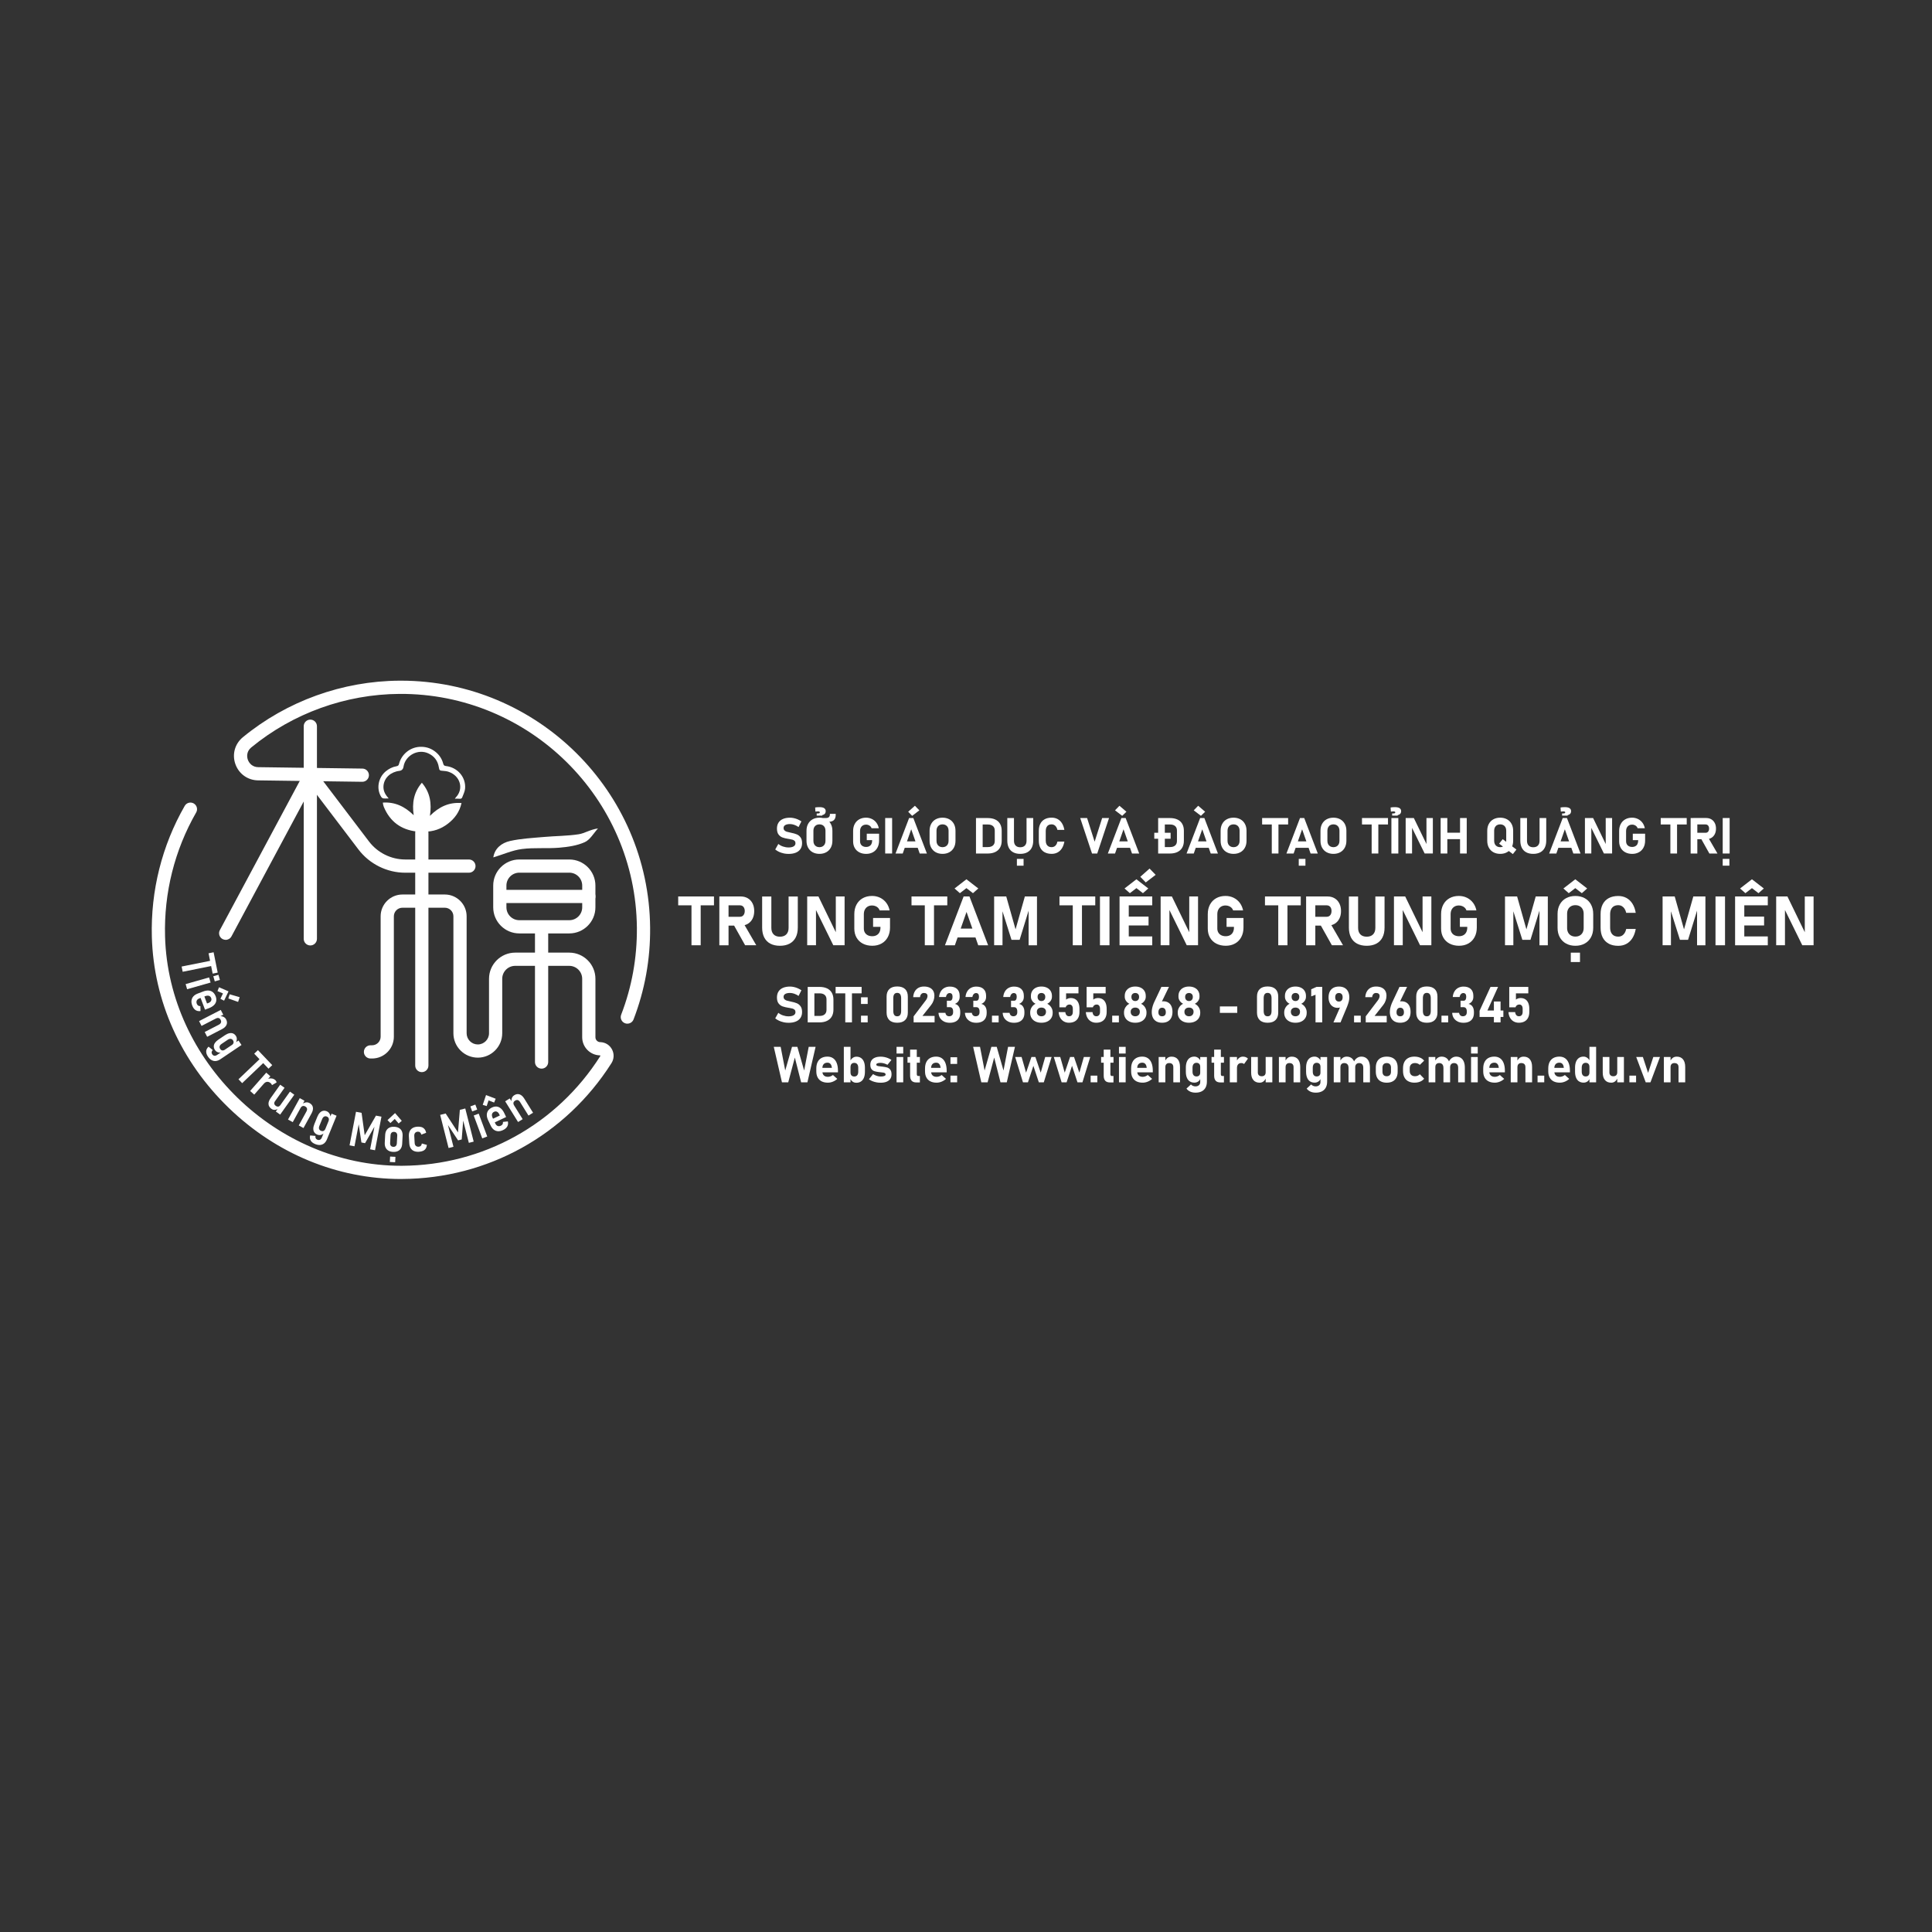 <?xml version="1.0" encoding="UTF-8"?>
<svg id="_图层_1" data-name="图层 1" xmlns="http://www.w3.org/2000/svg" viewBox="0 0 1133.86 1133.86">
  <rect x="0" y="0" width="1133.86" height="1133.86" fill="#333333" stroke="none"/>
  <defs>
    <style>
      .cls-1 {
        fill: none;
      }

      .cls-1, .cls-2 {
        stroke-width: 0px;
      }

      .cls-2 {
        fill: #fff;
      }
    </style>
  </defs>
  <rect class="cls-1" width="1133.86" height="1133.86"/>
  <g>
    <path class="cls-2" d="M124.63,563.62l.62,3.07-18.04,3.63-.62-3.07,18.04-3.63ZM125.36,558.87l2.4,11.93-2.96.6-2.4-11.93,2.96-.6Z"/>
    <path class="cls-2" d="M122.73,573.63l.86,3.01-13.78,3.92-.86-3.01,13.78-3.92ZM128.2,572.08l.86,3.01-3.01.86-.86-3.01,3.01-.86Z"/>
    <path class="cls-2" d="M112.4,587.14c.12-.9.48-1.7,1.1-2.39.61-.69,1.47-1.24,2.57-1.66l3.27-1.23c1.14-.43,2.18-.6,3.13-.52.95.08,1.78.41,2.47.98.7.57,1.24,1.38,1.64,2.42.38,1.01.48,1.95.3,2.83-.18.88-.63,1.67-1.36,2.37-.73.7-1.69,1.28-2.9,1.74l-2.3.87-2.86-7.56,2.23-.84,1.81,4.78.84-.3c.72-.28,1.22-.68,1.51-1.2.29-.52.32-1.08.09-1.68-.26-.68-.69-1.12-1.29-1.31-.6-.2-1.31-.14-2.13.17l-3.49,1.32c-.77.29-1.28.71-1.54,1.26-.26.55-.26,1.19,0,1.9.18.48.45.84.81,1.07.36.23.79.34,1.31.32l.06,2.9c-1.15.15-2.14-.05-2.95-.6-.81-.55-1.45-1.43-1.9-2.64-.41-1.08-.56-2.08-.44-2.98ZM131.52,587.28l-2.17-1.08,1.52-3.16-3.23-1.36.9-2.26,5.57,2.39-2.59,5.47ZM134.78,583.53l5.88,1.7-.92,2.78-5.73-2.04.77-2.45Z"/>
    <path class="cls-2" d="M129.56,592.7l1.46,2.82-12.73,6.57-1.46-2.82,12.73-6.57ZM128.44,601.37c.65-.33,1.06-.74,1.24-1.23s.12-1.02-.19-1.61c-.29-.57-.68-.92-1.16-1.05-.48-.13-1.03-.03-1.65.29l2-1.36c.96-.09,1.78.03,2.47.36.69.33,1.21.85,1.58,1.56.57,1.1.64,2.15.21,3.14-.43.99-1.32,1.83-2.69,2.54l-8.67,4.47-1.45-2.81,8.31-4.29Z"/>
    <path class="cls-2" d="M121.01,616.96c.06-.99.52-1.89,1.39-2.69l2.45,1.98c-.38.39-.6.8-.65,1.22s.05.83.32,1.23c.35.52.78.82,1.28.89s1.04-.08,1.61-.46l12.56-8.47,1.77,2.63-12.41,8.37c-.92.62-1.81.96-2.68,1.04-.87.08-1.7-.1-2.48-.54-.78-.44-1.49-1.13-2.12-2.06-.75-1.11-1.09-2.16-1.03-3.15ZM125.47,614.13c0-.71.22-1.41.68-2.08.46-.67,1.13-1.31,2.01-1.9l3.86-2.6c.89-.6,1.74-.99,2.55-1.16.81-.17,1.53-.13,2.19.13.65.26,1.21.73,1.66,1.41.41.61.6,1.29.56,2.04-.04.75-.29,1.5-.77,2.25l-2.21,1.14c.39-.26.67-.54.85-.84.18-.3.26-.61.25-.95s-.13-.68-.36-1.02c-.35-.52-.8-.81-1.35-.86-.55-.06-1.13.12-1.75.54l-3.62,2.44c-.61.41-.98.87-1.12,1.39-.14.51-.03,1.03.33,1.56.23.34.5.59.79.73s.62.19.96.13c.35-.06.71-.21,1.08-.46l-1.99,1.57c-.77.22-1.51.22-2.2-.02-.69-.23-1.26-.67-1.7-1.33-.46-.69-.7-1.39-.7-2.1Z"/>
    <path class="cls-2" d="M153.29,620.71l2.16,2.27-13.33,12.7-2.16-2.27,13.33-12.7ZM151.38,616.3l8.39,8.81-2.19,2.08-8.39-8.81,2.19-2.08Z"/>
    <path class="cls-2" d="M156.26,629.53l2.42,2.13-9.47,10.75-2.42-2.13,9.47-10.75ZM159.37,636.27c-.13-.19-.3-.38-.51-.57-.66-.58-1.34-.85-2.04-.8-.69.05-1.34.4-1.93,1.06l1.92-2.61c.89-.37,1.75-.51,2.57-.42.83.09,1.55.41,2.16.95.23.2.41.42.54.67.13.24.2.49.22.75l-2.69,1.55c-.04-.19-.12-.39-.25-.58Z"/>
    <path class="cls-2" d="M161.42,646.25c-.37.52-.52,1.01-.44,1.49.07.48.37.9.89,1.27.51.36,1,.5,1.46.43.46-.08.88-.38,1.25-.9l-1.19,2c-.67.5-1.36.77-2.07.82-.71.05-1.39-.15-2.04-.62-1.05-.75-1.62-1.66-1.7-2.73-.08-1.08.33-2.25,1.24-3.53l5.62-7.89,2.56,1.82-5.58,7.85ZM170.17,640.66l2.55,1.82-8.3,11.67-2.55-1.82,8.3-11.67Z"/>
    <path class="cls-2" d="M175.93,644.49l2.78,1.53-6.9,12.55-2.78-1.53,6.9-12.55ZM179.84,652.3c.35-.64.46-1.21.34-1.71s-.47-.91-1.05-1.23c-.56-.31-1.08-.38-1.55-.22s-.88.55-1.21,1.16l.9-2.24c.74-.61,1.49-.97,2.25-1.08.75-.11,1.48.03,2.18.41,1.09.6,1.73,1.43,1.93,2.48.2,1.06-.08,2.26-.82,3.61l-4.7,8.55-2.77-1.52,4.5-8.2Z"/>
    <path class="cls-2" d="M182.35,669.38c-.51-.86-.62-1.86-.34-3.01l3.13.28c-.1.54-.05.99.14,1.38.19.38.51.66.95.84.58.24,1.1.24,1.56.03.46-.22.82-.64,1.08-1.27l5.72-14.03,2.94,1.2-5.65,13.86c-.42,1.02-.97,1.81-1.65,2.36-.68.55-1.47.86-2.36.94-.89.07-1.86-.1-2.91-.53-1.24-.5-2.11-1.18-2.61-2.04ZM184.47,664.55c-.4-.59-.6-1.29-.6-2.11,0-.81.21-1.71.61-2.7l1.75-4.31c.41-1,.9-1.79,1.47-2.38.57-.59,1.2-.96,1.89-1.11.69-.15,1.41-.07,2.17.24.68.28,1.21.74,1.6,1.38.38.64.59,1.41.62,2.29l-1.2,2.18c.18-.43.26-.82.24-1.17-.02-.35-.13-.65-.32-.93-.2-.27-.49-.49-.87-.64-.58-.24-1.11-.23-1.6.03-.49.26-.87.73-1.15,1.42l-1.65,4.04c-.28.68-.33,1.27-.16,1.78.17.5.55.87,1.14,1.11.38.16.74.21,1.07.17.33-.05.62-.19.87-.43.26-.24.47-.57.64-.98l-.77,2.41c-.52.61-1.13,1.02-1.83,1.21-.71.19-1.42.14-2.16-.16-.77-.31-1.35-.76-1.75-1.35Z"/>
    <path class="cls-2" d="M220.65,654.74l3.22.62-3.78,19.7-2.87-.55,2.81-14.68.02.9-5.8,10.18-2.14-.41-1.68-11.34.43-1.1-2.81,14.68-2.9-.56,3.78-19.7,3.27.63,1.84,13.14,6.61-11.52Z"/>
    <path class="cls-2" d="M227.93,675.28c-.74-.44-1.29-1.05-1.66-1.84-.36-.79-.52-1.72-.46-2.79l.24-4.57c.06-1.07.31-1.97.75-2.7.44-.74,1.06-1.28,1.84-1.64.78-.36,1.71-.5,2.79-.45,1.07.06,1.99.3,2.73.74.75.44,1.3,1.04,1.66,1.82.36.78.51,1.7.46,2.77l-.24,4.62c-.06,1.07-.3,1.97-.74,2.7-.44.74-1.05,1.29-1.84,1.64-.79.36-1.72.51-2.79.45-1.07-.06-1.98-.3-2.72-.74ZM235.81,657.8l-1.86,1.55-2.28-2.66-2.54,2.41-1.71-1.73,4.43-4.13,3.96,4.57ZM228.95,678.77l3.13.16-.17,3.17-3.13-.16.17-3.17ZM232.3,672.56c.36-.36.56-.9.6-1.61l.23-4.41c.04-.69-.11-1.23-.43-1.62-.32-.4-.8-.61-1.43-.64-.62-.03-1.12.13-1.48.49-.36.36-.56.88-.6,1.57l-.23,4.41c-.04.71.1,1.26.42,1.66.32.4.8.61,1.43.65.63.03,1.13-.13,1.49-.5Z"/>
    <path class="cls-2" d="M242.94,675.52c-.82-.36-1.47-.92-1.94-1.69-.47-.77-.73-1.71-.8-2.82l-.24-4.15c-.06-1.11.09-2.08.47-2.91.38-.83.95-1.47,1.73-1.93.77-.46,1.73-.72,2.86-.79.96-.05,1.78.04,2.46.27.69.24,1.25.64,1.7,1.19.45.56.76,1.26.94,2.11l-2.84,1.1c-.16-.61-.42-1.06-.76-1.34-.34-.29-.79-.42-1.33-.39-.69.04-1.22.28-1.58.72s-.53,1.06-.48,1.85l.23,4.01c.04.76.27,1.34.68,1.72.41.39.96.56,1.66.52.54-.03.97-.2,1.28-.52.31-.32.51-.77.6-1.37l2.96.83c-.09.85-.32,1.57-.69,2.15-.37.58-.89,1.03-1.56,1.33s-1.48.49-2.42.54c-1.13.07-2.11-.08-2.93-.44Z"/>
    <path class="cls-2" d="M269.88,651.36l3.18-.81,4.94,19.45-2.84.72-3.68-14.48.41.81-.93,11.68-2.11.54-6.33-9.55-.07-1.18,3.68,14.48-2.86.73-4.94-19.44,3.22-.82,7.24,11.12,1.09-13.23Z"/>
    <path class="cls-2" d="M276.04,649.34l2.93-1.09,1.09,2.94-2.93,1.09-1.09-2.94ZM278.02,654.67l2.93-1.09,5,13.42-2.93,1.09-5-13.42Z"/>
    <path class="cls-2" d="M290.91,644.83l-.91,2.24-3.27-1.26-1.1,3.33-2.32-.72,1.94-5.74,5.66,2.15ZM292.29,663.9c-.91-.04-1.73-.34-2.47-.9-.74-.56-1.36-1.37-1.86-2.43l-1.49-3.16c-.52-1.1-.77-2.12-.77-3.08,0-.95.27-1.8.78-2.54.51-.74,1.28-1.35,2.28-1.83.97-.46,1.91-.63,2.8-.53.89.11,1.71.5,2.47,1.17.76.67,1.41,1.59,1.96,2.75l1.05,2.22-7.31,3.45-1.02-2.16,4.62-2.18-.37-.82c-.34-.69-.78-1.16-1.31-1.41-.54-.24-1.1-.23-1.68.05-.66.31-1.06.77-1.21,1.39-.15.61-.04,1.32.34,2.11l1.59,3.37c.35.74.81,1.22,1.38,1.44.57.22,1.2.16,1.89-.16.47-.22.8-.52,1-.89s.28-.82.22-1.33l2.88-.29c.24,1.14.12,2.13-.37,2.99-.49.85-1.31,1.56-2.48,2.11-1.05.49-2.03.72-2.94.68Z"/>
    <path class="cls-2" d="M296.48,646.34l2.69-1.68,7.57,12.16-2.69,1.68-7.57-12.16ZM305.21,646.76c-.38-.62-.82-.99-1.32-1.13-.5-.14-1.03-.03-1.59.32-.55.34-.86.76-.96,1.25-.09.49.05,1.03.42,1.62l-1.51-1.89c-.17-.95-.11-1.78.16-2.49.27-.71.75-1.28,1.43-1.7,1.05-.66,2.09-.81,3.11-.46,1.02.35,1.93,1.17,2.74,2.48l5.15,8.28-2.68,1.67-4.94-7.94Z"/>
  </g>
  <path class="cls-2" d="M289.53,503.19c.75-5.23,4.78-8.51,9.87-9.64,6.44-1.43,13.14-1.75,19.74-2.34,6.83-.61,13.75-.57,20.51-1.6,3.43-.52,6.6-2.75,11.3-3.41-2.55,2.77-4.62,6.64-7.78,8.06-4.56,2.05-9.87,2.81-14.94,3.24-7.27.61-14.69-.15-21.91.78-5.56.71-10.9,3.12-16.81,4.92Z"/>
  <path class="cls-2" d="M247.56,629.22c-2.14,0-3.88-1.74-3.88-3.88v-136.72c0-2.14,1.74-3.88,3.88-3.88s3.88,1.74,3.88,3.88v136.72c0,2.14-1.74,3.88-3.88,3.88Z"/>
  <path class="cls-2" d="M334.12,547.81h-29.34c-8.45,0-15.32-6.87-15.32-15.32v-12.75c0-8.45,6.87-15.32,15.32-15.32h29.34c8.45,0,15.32,6.87,15.32,15.32v12.75c0,8.45-6.87,15.32-15.32,15.32ZM304.78,512.16c-4.17,0-7.57,3.39-7.57,7.57v12.75c0,4.17,3.39,7.57,7.57,7.57h29.34c4.17,0,7.57-3.39,7.57-7.57v-12.75c0-4.17-3.39-7.57-7.57-7.57h-29.34Z"/>
  <path class="cls-2" d="M345.57,529.99h-50.64c-2.14,0-3.88-1.74-3.88-3.88s1.74-3.88,3.88-3.88h50.64c2.14,0,3.88,1.74,3.88,3.88s-1.74,3.88-3.88,3.88Z"/>
  <path class="cls-2" d="M317.85,627.17c-2.14,0-3.88-1.74-3.88-3.88v-77.58c0-2.14,1.74-3.88,3.88-3.88s3.88,1.74,3.88,3.88v77.58c0,2.14-1.74,3.88-3.88,3.88Z"/>
  <path class="cls-2" d="M235.34,691.94c-37.37,0-73.25-14.82-101.12-41.77-28.05-27.12-44.06-62.76-45.1-100.34-.74-27.02,5.93-53.6,19.29-76.87,1.07-1.86,3.44-2.5,5.29-1.43,1.86,1.07,2.5,3.44,1.43,5.29-12.65,22.03-18.97,47.2-18.26,72.79,2.01,73.09,65.36,134.57,138.48,134.57.21,0,.42,0,.63,0,47.39-.23,90.87-24.29,116.31-64.36.03-.05.1-.16.02-.31-.05-.09-.1-.12-.16-.13-5.79-.09-10.47-4.83-10.47-10.64v-34.29c0-4.2-3.41-7.61-7.61-7.61h-31.71c-4.2,0-7.61,3.41-7.61,7.61v31.95c0,7.85-6.39,14.28-14.24,14.32-3.81.01-7.46-1.46-10.18-4.16-2.73-2.71-4.23-6.32-4.23-10.16v-68.64c0-2.77-2.26-5.03-5.03-5.03h-24.89c-2.78,0-5.03,2.26-5.03,5.03v70.67c0,7.05-5.74,12.79-12.79,12.79h-.92c-2.14,0-3.88-1.74-3.88-3.88s1.74-3.88,3.88-3.88h.92c2.77,0,5.03-2.26,5.03-5.03v-70.67c0-7.05,5.74-12.79,12.79-12.79h24.89c7.05,0,12.79,5.74,12.79,12.79v68.64c0,1.76.69,3.42,1.94,4.66,1.24,1.23,2.88,1.91,4.63,1.91h.04c3.6-.02,6.53-2.97,6.53-6.57v-31.95c0-8.47,6.89-15.37,15.37-15.37h31.71c8.47,0,15.37,6.89,15.37,15.37v34.29c0,1.59,1.29,2.88,2.88,2.88h.22c2.87.17,5.36,1.79,6.67,4.34,1.32,2.57,1.18,5.56-.37,8-26.86,42.31-72.77,67.72-122.82,67.96-.23,0-.46,0-.68,0Z"/>
  <path class="cls-2" d="M368.17,600.78c-.46,0-.94-.08-1.39-.26-2-.77-2.99-3.01-2.22-5.01,6.26-16.25,9.36-33.41,9.22-51-.65-76.14-63.18-137.73-139.31-137.27-31.69.19-62.6,11.36-87.04,31.45-2.58,2.12-2.71,5.09-1.98,7.16.74,2.1,2.74,4.36,6.12,4.39l61.13.83c2.14.03,3.85,1.79,3.82,3.93-.03,2.12-1.76,3.82-3.88,3.82h-.05l-61.11-.83c-6.07-.06-11.31-3.81-13.34-9.57-2.02-5.72-.3-11.89,4.37-15.73,25.81-21.22,58.46-33.01,91.92-33.21.29,0,.59,0,.88,0,80.04,0,145.55,64.84,146.24,144.96.16,18.57-3.12,36.69-9.73,53.85-.59,1.54-2.06,2.48-3.62,2.48Z"/>
  <path class="cls-2" d="M182.13,554.87c-2.14,0-3.88-1.74-3.88-3.88v-124.78c0-2.14,1.74-3.88,3.88-3.88s3.88,1.74,3.88,3.88v124.78c0,2.14-1.74,3.88-3.88,3.88Z"/>
  <path class="cls-2" d="M132.45,551.58c-.62,0-1.24-.15-1.83-.46-1.89-1.01-2.6-3.36-1.59-5.25l52.53-98.08,35.01,46.08c5.02,6.6,12.97,10.55,21.26,10.55h37.37c2.14,0,3.88,1.74,3.88,3.88s-1.74,3.88-3.88,3.88h-37.37c-10.7,0-20.96-5.09-27.44-13.61l-27.71-36.46-46.83,87.43c-.7,1.31-2.04,2.05-3.42,2.05Z"/>
  <path class="cls-2" d="M224.68,471.03c7.23-.47,12.95,2.36,18.11,7.41-1.04-7.16.03-13.48,4.79-19.06,4.92,5.71,5.83,12.2,4.73,19.44,5.22-5.21,11.06-8.12,18.55-7.53-1.17,5.27-4.05,9.11-8.05,12.17-3.99,3.05-8.51,4.67-13.81,4.64,0,1.35,0,2.64,0,3.93,0,.64-.06,1.28.02,1.91.14,1.26-.31,1.75-1.63,1.67-1.65-.1-1.66-.02-1.66-1.67,0-1.53-.05-3.05.02-4.57.04-.97-.27-1.26-1.26-1.37-9.16-1.06-15.59-5.83-19.19-14.35-.21-.5-.33-1.05-.47-1.58-.06-.24-.07-.49-.14-1.02Z"/>
  <path class="cls-2" d="M228.08,468.59c-1.3,0-2.24.1-3.15-.04-.44-.07-.96-.48-1.21-.88-2.95-4.73-1.77-11.27,2.63-14.95,1.86-1.55,3.96-2.61,6.35-3.03.88-.15,1.26-.49,1.49-1.38,1.43-5.59,6.37-9.68,12.09-10,3.1-.17,5.99.57,8.56,2.38,2.67,1.88,4.47,4.38,5.29,7.53.25.94.67,1.24,1.61,1.36,6.86.8,11.84,6.65,11.2,13.33-.16,1.71-1.05,3.35-1.65,5.01-.26.73-.83.95-1.62.85-.83-.1-1.68-.02-2.71-.02.22-.32.32-.53.48-.69,4.92-5,2.78-12.82-4.29-15.15-1.03-.34-2.16-.44-3.25-.52-1.83-.12-2.06-.26-2.36-2.11-.62-3.81-2.69-6.52-6.17-8.14-6.09-2.82-13.52,1.2-14.56,7.84q-.34,2.18-2.47,2.44c-5.01.62-8.68,3.94-9.24,8.36-.31,2.45.44,4.6,1.94,6.51.25.33.52.65,1.03,1.28Z"/>
  <g>
    <path class="cls-2" d="M459.89,500.82c-.95-.2-1.84-.49-2.68-.88-.84-.39-1.58-.85-2.24-1.4l1.82-3.24c.8.66,1.73,1.17,2.78,1.52s2.13.54,3.24.54c1.28,0,2.27-.22,2.98-.65.71-.43,1.06-1.05,1.06-1.84h0c0-.57-.16-1.01-.47-1.33-.31-.32-.73-.56-1.23-.72-.51-.15-1.15-.29-1.95-.42-.03,0-.05-.01-.08-.01s-.05,0-.08-.01l-.31-.04c-1.39-.22-2.55-.49-3.46-.82-.92-.33-1.69-.91-2.33-1.73-.64-.83-.96-2-.96-3.51h0c0-1.36.3-2.51.9-3.46.6-.95,1.47-1.68,2.62-2.18,1.15-.5,2.53-.75,4.15-.75.74,0,1.51.09,2.28.26.78.17,1.54.42,2.28.74.74.32,1.45.72,2.12,1.17l-1.66,3.32c-.8-.55-1.64-.98-2.51-1.29-.87-.31-1.71-.46-2.51-.46-1.2,0-2.13.2-2.79.59s-.99.95-.99,1.67h0c0,.62.17,1.09.52,1.44.34.35.77.6,1.27.77.51.16,1.22.33,2.13.52.04,0,.08.02.11.02s.08.01.11.02c.06,0,.11.02.16.04.05.01.11.03.16.04,1.32.26,2.42.57,3.3.94.88.37,1.62.96,2.21,1.78.59.82.89,1.93.89,3.34v.03c0,1.33-.31,2.46-.93,3.41s-1.52,1.67-2.71,2.16c-1.19.5-2.62.74-4.29.74-.99,0-1.96-.1-2.91-.3Z"/>
    <path class="cls-2" d="M476.93,500.17c-1.15-.63-2.04-1.53-2.67-2.69s-.94-2.5-.94-4.03v-5.9c0-1.53.31-2.87.94-4.03s1.52-2.06,2.67-2.69c1.15-.63,2.48-.95,3.99-.95s2.84.32,3.99.95c1.15.63,2.04,1.53,2.67,2.69s.94,2.5.94,4.03v5.9c0,1.53-.31,2.87-.94,4.03s-1.52,2.06-2.67,2.69c-1.15.63-2.48.95-3.99.95s-2.84-.32-3.99-.95ZM482.78,496.75c.53-.3.95-.73,1.24-1.28.29-.55.44-1.19.44-1.92v-6.1c0-.73-.15-1.36-.44-1.92-.29-.55-.7-.98-1.24-1.28-.53-.3-1.15-.45-1.86-.45s-1.33.15-1.86.45c-.53.3-.95.73-1.24,1.28-.29.55-.44,1.19-.44,1.92v6.1c0,.73.15,1.37.44,1.92.29.55.7.98,1.24,1.28.53.3,1.15.45,1.86.45s1.33-.15,1.86-.45ZM483.67,474.29c.61.39.92.97.92,1.75,0,.82-.28,1.43-.84,1.84-.56.41-1.4.61-2.53.61l-1.25-1.09c.4,0,.7-.05.9-.16.2-.1.3-.26.3-.46s-.09-.34-.27-.44c-.18-.1-.46-.15-.83-.15-.5,0-1,.04-1.5.13l-.17-2.42c.67-.13,1.5-.2,2.51-.2,1.23,0,2.15.19,2.76.58ZM479.31,477.4h3.24v1.27h-3.24v-1.27ZM482.98,482.3v-2.21h1.72c1.57,0,2.35-.71,2.35-2.13v-.33h3.41v.62c0,1.36-.35,2.37-1.05,3.04s-1.76,1.01-3.17,1.01h-3.25Z"/>
    <path class="cls-2" d="M515.92,489.27v4.07c0,1.55-.31,2.91-.94,4.09-.62,1.18-1.51,2.09-2.66,2.73-1.15.64-2.47.97-3.98.97s-2.86-.3-4.02-.91-2.06-1.46-2.69-2.57c-.63-1.11-.95-2.39-.95-3.85v-6.14c0-1.55.31-2.91.94-4.08s1.51-2.08,2.66-2.73c1.15-.64,2.47-.97,3.98-.97,1.24,0,2.39.26,3.44.77,1.05.51,1.93,1.23,2.63,2.17.7.94,1.18,2.02,1.42,3.25h-4.24c-.14-.44-.38-.82-.71-1.14-.33-.32-.72-.56-1.16-.73-.44-.17-.9-.25-1.38-.25-.7,0-1.31.15-1.84.46-.53.31-.94.74-1.23,1.3-.29.56-.44,1.21-.44,1.95v6.14c0,.65.15,1.22.44,1.72.3.5.72.88,1.26,1.15s1.17.4,1.89.4,1.32-.15,1.85-.44.94-.71,1.22-1.27.43-1.21.43-1.96v-.34h-3.15v-3.78h7.22Z"/>
    <path class="cls-2" d="M523.57,500.91h-4.07v-20.82h4.07v20.82Z"/>
    <path class="cls-2" d="M533.53,480.09h2.49l7.96,20.82h-4.22l-4.98-14.22-4.98,14.22h-4.22l7.96-20.82ZM529.39,493.79h10.95v3.78h-10.95v-3.78ZM533,476.4l3.95-3.51,2.61,2.68-4.22,3.24-2.33-2.4Z"/>
    <path class="cls-2" d="M549.17,500.17c-1.15-.63-2.04-1.53-2.67-2.69s-.94-2.5-.94-4.03v-5.9c0-1.53.31-2.87.94-4.03s1.52-2.06,2.67-2.69c1.15-.63,2.48-.95,3.99-.95s2.84.32,3.99.95c1.15.63,2.04,1.53,2.67,2.69s.94,2.5.94,4.03v5.9c0,1.53-.31,2.87-.94,4.03s-1.52,2.06-2.67,2.69c-1.15.63-2.48.95-3.99.95s-2.84-.32-3.99-.95ZM555.02,496.75c.53-.3.95-.73,1.24-1.28.29-.55.44-1.19.44-1.92v-6.1c0-.73-.15-1.36-.44-1.92-.29-.55-.7-.98-1.24-1.28-.53-.3-1.15-.45-1.86-.45s-1.33.15-1.86.45c-.53.3-.95.73-1.24,1.28-.29.55-.44,1.19-.44,1.92v6.1c0,.73.15,1.37.44,1.92.29.55.7.98,1.24,1.28.53.3,1.15.45,1.86.45s1.33-.15,1.86-.45Z"/>
    <path class="cls-2" d="M572.79,480.09h3.92v20.82h-3.92v-20.82ZM574.76,497.13h5c1.29,0,2.29-.31,2.99-.93.71-.62,1.06-1.5,1.06-2.63v-6.13c0-1.14-.35-2.01-1.06-2.63-.71-.62-1.7-.93-2.99-.93h-5v-3.78h4.91c1.74,0,3.22.29,4.45.87s2.16,1.43,2.8,2.55c.64,1.12.96,2.46.96,4.04v5.9c0,1.5-.31,2.81-.92,3.92-.62,1.12-1.54,1.99-2.77,2.61-1.23.62-2.74.93-4.52.93h-4.9v-3.78Z"/>
    <path class="cls-2" d="M594.65,500.21c-1.14-.61-2-1.49-2.59-2.65-.59-1.16-.89-2.56-.89-4.19v-13.29h3.92v13.39c0,1.19.32,2.12.96,2.78.64.66,1.54.99,2.71.99s2.08-.33,2.73-.99c.64-.66.97-1.58.97-2.78v-13.39h3.92v13.29c0,1.63-.3,3.03-.89,4.19-.6,1.16-1.47,2.04-2.61,2.65s-2.51.91-4.12.91-2.97-.3-4.11-.91ZM596.8,504.06h3.92v3.99h-3.92v-3.99Z"/>
    <path class="cls-2" d="M613.13,500.21c-1.13-.61-1.99-1.49-2.58-2.65-.59-1.16-.89-2.56-.89-4.2v-5.71c0-1.64.29-3.04.89-4.2.59-1.16,1.45-2.04,2.58-2.66s2.48-.92,4.07-.92c1.31,0,2.48.28,3.51.84,1.03.56,1.88,1.38,2.55,2.46s1.14,2.37,1.4,3.89h-4.07c-.15-.69-.39-1.27-.71-1.76-.32-.49-.71-.86-1.16-1.12s-.96-.39-1.52-.39c-.74,0-1.36.15-1.88.45-.51.3-.91.74-1.18,1.32-.27.58-.41,1.27-.41,2.08v5.71c0,.81.14,1.5.41,2.08.27.57.67,1.01,1.18,1.31.52.3,1.14.45,1.88.45.57,0,1.09-.13,1.55-.38s.84-.62,1.16-1.11c.31-.49.54-1.08.69-1.78h4.07c-.27,1.52-.74,2.81-1.41,3.89s-1.52,1.89-2.55,2.46c-1.03.56-2.19.84-3.5.84-1.58,0-2.94-.3-4.07-.91Z"/>
    <path class="cls-2" d="M633.96,480.09h4.04l4.42,13.89,4.42-13.89h4.04l-6.93,20.82h-3.06l-6.93-20.82Z"/>
    <path class="cls-2" d="M658.13,480.09h2.49l7.96,20.82h-4.22l-4.98-14.22-4.98,14.22h-4.22l7.96-20.82ZM653.99,493.79h10.95v3.78h-10.95v-3.78ZM654.38,475.57l2.61-2.68,4.09,3.51-2.48,2.4-4.22-3.24Z"/>
    <path class="cls-2" d="M687.02,488.75v3.49h-9.59v-3.49h9.59ZM679.7,480.09h3.92v20.82h-3.92v-20.82ZM681.68,497.13h5c1.29,0,2.29-.31,2.99-.93.71-.62,1.06-1.5,1.06-2.63v-6.13c0-1.14-.35-2.01-1.06-2.63-.71-.62-1.7-.93-2.99-.93h-5v-3.78h4.91c1.74,0,3.22.29,4.45.87s2.16,1.43,2.8,2.55.96,2.46.96,4.04v5.9c0,1.5-.31,2.81-.92,3.92s-1.54,1.99-2.77,2.61c-1.23.62-2.74.93-4.52.93h-4.9v-3.78Z"/>
    <path class="cls-2" d="M704.33,480.09h2.49l7.96,20.82h-4.22l-4.98-14.22-4.98,14.22h-4.22l7.96-20.82ZM700.19,493.79h10.95v3.78h-10.95v-3.78ZM700.58,475.57l2.61-2.68,4.09,3.51-2.48,2.4-4.22-3.24Z"/>
    <path class="cls-2" d="M719.97,500.17c-1.15-.63-2.04-1.53-2.67-2.69s-.94-2.5-.94-4.03v-5.9c0-1.53.31-2.87.94-4.03s1.52-2.06,2.67-2.69c1.15-.63,2.48-.95,3.99-.95s2.84.32,3.99.95,2.04,1.53,2.67,2.69.95,2.5.95,4.03v5.9c0,1.53-.32,2.87-.95,4.03s-1.52,2.06-2.67,2.69-2.48.95-3.99.95-2.84-.32-3.99-.95ZM725.82,496.75c.53-.3.95-.73,1.24-1.28.29-.55.44-1.19.44-1.92v-6.1c0-.73-.15-1.36-.44-1.92s-.7-.98-1.24-1.28c-.53-.3-1.15-.45-1.86-.45s-1.33.15-1.86.45c-.54.3-.95.73-1.24,1.28s-.44,1.19-.44,1.92v6.1c0,.73.15,1.37.44,1.92.29.55.7.98,1.24,1.28.53.3,1.15.45,1.86.45s1.33-.15,1.86-.45Z"/>
    <path class="cls-2" d="M740.72,480.09h15.26v3.78h-15.26v-3.78ZM746.39,481.8h3.92v19.11h-3.92v-19.11Z"/>
    <path class="cls-2" d="M762.94,480.09h2.49l7.96,20.82h-4.22l-4.98-14.22-4.98,14.22h-4.22l7.96-20.82ZM758.8,493.79h10.95v3.78h-10.95v-3.78ZM762.22,504.06h3.92v3.99h-3.92v-3.99Z"/>
    <path class="cls-2" d="M778.58,500.17c-1.15-.63-2.04-1.53-2.67-2.69s-.94-2.5-.94-4.03v-5.9c0-1.53.31-2.87.94-4.03s1.52-2.06,2.67-2.69c1.15-.63,2.48-.95,3.99-.95s2.84.32,3.99.95,2.04,1.53,2.67,2.69.95,2.5.95,4.03v5.9c0,1.53-.32,2.87-.95,4.03s-1.52,2.06-2.67,2.69-2.48.95-3.99.95-2.84-.32-3.99-.95ZM784.43,496.75c.53-.3.95-.73,1.24-1.28.29-.55.44-1.19.44-1.92v-6.1c0-.73-.15-1.36-.44-1.92s-.7-.98-1.24-1.28c-.53-.3-1.15-.45-1.86-.45s-1.33.15-1.86.45c-.54.3-.95.73-1.24,1.28s-.44,1.19-.44,1.92v6.1c0,.73.15,1.37.44,1.92.29.55.7.98,1.24,1.28.53.3,1.15.45,1.86.45s1.33-.15,1.86-.45Z"/>
    <path class="cls-2" d="M799.33,480.09h15.26v3.78h-15.26v-3.78ZM805,481.8h3.92v19.11h-3.92v-19.11Z"/>
    <path class="cls-2" d="M821.38,474.29c.61.39.92.97.92,1.75,0,.82-.28,1.43-.84,1.84-.56.41-1.4.61-2.53.61l-1.25-1.09c.4,0,.7-.05.9-.16.2-.1.3-.26.3-.46s-.09-.34-.27-.44c-.18-.1-.46-.15-.83-.15-.5,0-1,.04-1.5.13l-.17-2.42c.67-.13,1.5-.2,2.51-.2,1.23,0,2.15.19,2.76.58ZM820.66,500.91h-4.07v-20.82h4.07v20.82ZM817.03,477.4h3.24v1.27h-3.24v-1.27Z"/>
    <path class="cls-2" d="M824.96,480.09h4.8l7.75,15.95-.34.37v-16.32h3.75v20.8h-4.82l-7.72-15.71.34-.37v16.08h-3.75v-20.8Z"/>
    <path class="cls-2" d="M845.49,480.09h3.92v20.82h-3.92v-20.82ZM847.31,488.7h12.13v3.78h-12.13v-3.78ZM856.88,480.09h3.92v20.82h-3.92v-20.82Z"/>
    <path class="cls-2" d="M876.45,500.17c-1.15-.63-2.04-1.53-2.67-2.69s-.94-2.5-.94-4.03v-5.9c0-1.53.31-2.87.94-4.03s1.52-2.06,2.67-2.69c1.15-.63,2.48-.95,3.99-.95s2.84.32,3.99.95,2.04,1.53,2.67,2.69.95,2.5.95,4.03v5.9c0,1.53-.32,2.87-.95,4.03s-1.52,2.06-2.67,2.69-2.48.95-3.99.95-2.84-.32-3.99-.95ZM882.3,496.75c.53-.3.95-.73,1.24-1.28.29-.55.44-1.19.44-1.92v-6.1c0-.73-.15-1.36-.44-1.92s-.7-.98-1.24-1.28c-.53-.3-1.15-.45-1.86-.45s-1.33.15-1.86.45c-.54.3-.95.73-1.24,1.28s-.44,1.19-.44,1.92v6.1c0,.73.15,1.37.44,1.92.29.55.7.98,1.24,1.28.53.3,1.15.45,1.86.45s1.33-.15,1.86-.45ZM879.82,495.14l2.09-2.65,8.05,6.1-2.09,2.66-8.05-6.11Z"/>
    <path class="cls-2" d="M895.73,500.21c-1.14-.61-2-1.49-2.59-2.65s-.89-2.56-.89-4.19v-13.29h3.92v13.39c0,1.19.32,2.12.96,2.78.64.66,1.54.99,2.71.99s2.08-.33,2.73-.99.97-1.58.97-2.78v-13.39h3.92v13.29c0,1.63-.3,3.03-.9,4.19s-1.46,2.04-2.61,2.65-2.51.91-4.12.91-2.97-.3-4.11-.91Z"/>
    <path class="cls-2" d="M917.13,480.09h2.49l7.96,20.82h-4.22l-4.98-14.22-4.98,14.22h-4.22l7.96-20.82ZM912.99,493.79h10.95v3.78h-10.95v-3.78ZM921.12,474.29c.61.39.92.97.92,1.75,0,.82-.28,1.43-.84,1.84-.56.41-1.4.61-2.53.61l-1.25-1.09c.4,0,.7-.05.9-.16.2-.1.3-.26.3-.46s-.09-.34-.27-.44-.46-.15-.83-.15c-.5,0-1,.04-1.5.13l-.17-2.42c.67-.13,1.5-.2,2.5-.2,1.23,0,2.15.19,2.76.58ZM916.77,477.4h3.24v1.27h-3.24v-1.27Z"/>
    <path class="cls-2" d="M930.16,480.09h4.8l7.75,15.95-.34.37v-16.32h3.75v20.8h-4.82l-7.72-15.71.34-.37v16.08h-3.75v-20.8Z"/>
    <path class="cls-2" d="M965.49,489.27v4.07c0,1.55-.31,2.91-.94,4.09-.62,1.18-1.51,2.09-2.66,2.73-1.15.64-2.47.97-3.98.97s-2.86-.3-4.02-.91c-1.16-.61-2.06-1.46-2.69-2.57-.63-1.11-.95-2.39-.95-3.85v-6.14c0-1.55.31-2.91.94-4.08s1.51-2.08,2.66-2.73c1.14-.64,2.47-.97,3.98-.97,1.24,0,2.39.26,3.44.77,1.05.51,1.92,1.23,2.63,2.17.7.94,1.18,2.02,1.42,3.25h-4.24c-.14-.44-.38-.82-.71-1.14s-.72-.56-1.16-.73c-.44-.17-.9-.25-1.38-.25-.7,0-1.31.15-1.84.46-.53.31-.94.74-1.23,1.3s-.44,1.21-.44,1.95v6.14c0,.65.15,1.22.44,1.72.3.5.72.88,1.26,1.15s1.17.4,1.89.4,1.32-.15,1.85-.44c.53-.29.94-.71,1.22-1.27s.43-1.21.43-1.96v-.34h-3.15v-3.78h7.21Z"/>
    <path class="cls-2" d="M974.65,480.09h15.26v3.78h-15.26v-3.78ZM980.32,481.8h3.92v19.11h-3.92v-19.11Z"/>
    <path class="cls-2" d="M992.21,480.08h3.92v20.83h-3.92v-20.83ZM993.77,488.75h7.24c.4,0,.75-.1,1.06-.3.3-.2.54-.49.71-.86s.26-.8.26-1.29c0-.49-.08-.92-.25-1.29-.17-.37-.4-.66-.71-.86-.31-.2-.66-.3-1.07-.3h-7.24v-3.78h7.56c1.15,0,2.15.26,3.02.77.87.52,1.54,1.24,2.02,2.18.48.94.72,2.03.72,3.27s-.24,2.33-.72,3.27c-.48.94-1.15,1.67-2.03,2.18-.87.52-1.88.77-3.01.77h-7.56v-3.78ZM998.15,491.89l4.19-.66,5.61,9.68h-4.75l-5.05-9.02Z"/>
    <path class="cls-2" d="M1015.1,500.91h-4.07v-20.82h4.07v20.82ZM1011.03,504.06h3.92v3.99h-3.92v-3.99Z"/>
  </g>
  <g>
    <path class="cls-2" d="M398.02,526.12h21v5.2h-21v-5.2ZM405.82,528.46h5.4v26.3h-5.4v-26.3Z"/>
    <path class="cls-2" d="M422.17,526.1h5.4v28.66h-5.4v-28.66ZM424.32,538.04h9.97c.55,0,1.04-.14,1.46-.41.42-.28.75-.67.98-1.18.23-.51.35-1.1.36-1.77,0-.67-.12-1.26-.34-1.77-.23-.51-.56-.91-.98-1.18-.42-.28-.91-.41-1.48-.41h-9.97v-5.2h10.4c1.58,0,2.96.35,4.16,1.06,1.19.71,2.12,1.71,2.78,3s.98,2.79.98,4.5-.33,3.21-.98,4.5c-.66,1.29-1.59,2.29-2.79,3s-2.58,1.06-4.15,1.06h-10.4v-5.2ZM430.35,542.35l5.77-.91,7.72,13.32h-6.54l-6.95-12.41Z"/>
    <path class="cls-2" d="M452.08,553.81c-1.56-.83-2.75-2.05-3.57-3.64-.81-1.6-1.22-3.52-1.22-5.76v-18.28h5.4v18.42c0,1.64.44,2.92,1.32,3.82.88.91,2.12,1.36,3.72,1.36s2.87-.45,3.75-1.36c.89-.91,1.33-2.18,1.33-3.82v-18.42h5.4v18.28c0,2.25-.41,4.17-1.23,5.76-.82,1.6-2.02,2.81-3.59,3.64s-3.46,1.25-5.66,1.25-4.09-.42-5.65-1.25Z"/>
    <path class="cls-2" d="M473.73,526.12h6.6l10.66,21.95-.47.51v-22.46h5.16v28.62h-6.64l-10.62-21.61.47-.51v22.12h-5.16v-28.62Z"/>
    <path class="cls-2" d="M522.34,538.75v5.59c0,2.13-.43,4-1.29,5.62-.86,1.62-2.08,2.88-3.65,3.76s-3.4,1.33-5.48,1.33-3.93-.42-5.53-1.25c-1.6-.83-2.83-2.01-3.7-3.54-.87-1.52-1.31-3.29-1.31-5.3v-8.45c0-2.13.43-4,1.29-5.61s2.08-2.87,3.65-3.75c1.58-.89,3.4-1.33,5.48-1.33,1.71,0,3.28.35,4.73,1.05,1.44.7,2.65,1.7,3.61,2.98s1.62,2.78,1.96,4.47h-5.83c-.2-.6-.52-1.13-.98-1.57-.45-.44-.98-.78-1.6-1-.61-.23-1.24-.34-1.9-.34-.96,0-1.8.21-2.53.63-.73.42-1.29,1.02-1.69,1.79-.4.78-.6,1.67-.6,2.68v8.45c0,.89.2,1.68.61,2.36s.99,1.21,1.73,1.58c.75.37,1.62.55,2.6.55s1.82-.2,2.55-.6c.73-.4,1.29-.98,1.68-1.74s.59-1.66.59-2.7v-.47h-4.33v-5.2h9.93Z"/>
    <path class="cls-2" d="M534.95,526.12h21v5.2h-21v-5.2ZM542.75,528.46h5.4v26.3h-5.4v-26.3Z"/>
    <path class="cls-2" d="M565.53,526.12h3.43l10.95,28.64h-5.81l-6.86-19.56-6.85,19.56h-5.81l10.95-28.64ZM559.83,544.97h15.07v5.2h-15.07v-5.2ZM574.15,521.43l-3.13,2.76-3.84-2.96-3.84,2.96-3.13-2.76,6.97-5.4,6.97,5.4Z"/>
    <path class="cls-2" d="M601.48,526.12h7.11v28.64h-4.91v-22.24l.2,1.26-5.48,17.79h-4.77l-5.48-17.39.2-1.66v22.24h-4.91v-28.64h7.11l5.46,19.31,5.46-19.31Z"/>
    <path class="cls-2" d="M621.79,526.12h21v5.2h-21v-5.2ZM629.59,528.46h5.4v26.3h-5.4v-26.3Z"/>
    <path class="cls-2" d="M651.14,554.76h-5.59v-28.64h5.59v28.64Z"/>
    <path class="cls-2" d="M657.05,526.12h5.4v28.64h-5.4v-28.64ZM659,526.12h17.24v5.2h-17.24v-5.2ZM659,537.94h15.07v5.2h-15.07v-5.2ZM659,549.56h17.24v5.2h-17.24v-5.2ZM673.91,521.43l-3.13,2.76-3.84-2.96-3.84,2.96-3.13-2.76,6.97-5.4,6.97,5.4ZM669.22,514.58l5.44-4.83,3.58,3.68-5.81,4.45-3.21-3.31Z"/>
    <path class="cls-2" d="M681.16,526.12h6.6l10.66,21.95-.47.51v-22.46h5.16v28.62h-6.64l-10.62-21.61.47-.51v22.12h-5.16v-28.62Z"/>
    <path class="cls-2" d="M729.78,538.75v5.59c0,2.13-.43,4-1.29,5.62s-2.08,2.88-3.65,3.76c-1.58.89-3.4,1.33-5.48,1.33s-3.93-.42-5.53-1.25-2.83-2.01-3.7-3.54c-.87-1.52-1.31-3.29-1.31-5.3v-8.45c0-2.13.43-4,1.29-5.61.86-1.62,2.08-2.87,3.65-3.75,1.58-.89,3.4-1.33,5.48-1.33,1.71,0,3.28.35,4.73,1.05,1.44.7,2.65,1.7,3.62,2.98.96,1.29,1.62,2.78,1.96,4.47h-5.83c-.2-.6-.52-1.13-.98-1.57-.45-.44-.98-.78-1.6-1-.61-.23-1.24-.34-1.9-.34-.96,0-1.8.21-2.53.63-.73.42-1.29,1.02-1.69,1.79-.4.78-.6,1.67-.6,2.68v8.45c0,.89.2,1.68.61,2.36.41.68.98,1.21,1.73,1.58.75.37,1.62.55,2.6.55s1.82-.2,2.55-.6c.73-.4,1.29-.98,1.68-1.74.39-.76.59-1.66.59-2.7v-.47h-4.33v-5.2h9.93Z"/>
    <path class="cls-2" d="M742.39,526.12h21v5.2h-21v-5.2ZM750.19,528.46h5.4v26.3h-5.4v-26.3Z"/>
    <path class="cls-2" d="M766.54,526.1h5.4v28.66h-5.4v-28.66ZM768.69,538.04h9.97c.55,0,1.04-.14,1.46-.41.42-.28.75-.67.98-1.18.23-.51.35-1.1.36-1.77,0-.67-.12-1.26-.34-1.77-.23-.51-.55-.91-.98-1.18-.42-.28-.91-.41-1.48-.41h-9.97v-5.2h10.4c1.58,0,2.96.35,4.16,1.06,1.19.71,2.12,1.71,2.78,3,.66,1.29.99,2.79.99,4.5s-.33,3.21-.99,4.5c-.66,1.29-1.59,2.29-2.79,3-1.2.71-2.58,1.06-4.15,1.06h-10.4v-5.2ZM774.71,542.35l5.77-.91,7.72,13.32h-6.54l-6.95-12.41Z"/>
    <path class="cls-2" d="M796.44,553.81c-1.56-.83-2.75-2.05-3.57-3.64-.81-1.6-1.22-3.52-1.22-5.76v-18.28h5.4v18.42c0,1.64.44,2.92,1.32,3.82s2.12,1.36,3.72,1.36,2.87-.45,3.75-1.36c.89-.91,1.33-2.18,1.33-3.82v-18.42h5.4v18.28c0,2.25-.41,4.17-1.23,5.76-.82,1.6-2.02,2.81-3.58,3.64s-3.46,1.25-5.66,1.25-4.09-.42-5.65-1.25Z"/>
    <path class="cls-2" d="M818.09,526.12h6.6l10.66,21.95-.47.51v-22.46h5.16v28.62h-6.64l-10.62-21.61.47-.51v22.12h-5.16v-28.62Z"/>
    <path class="cls-2" d="M866.71,538.75v5.59c0,2.13-.43,4-1.29,5.62s-2.08,2.88-3.65,3.76c-1.58.89-3.4,1.33-5.48,1.33s-3.93-.42-5.53-1.25-2.83-2.01-3.7-3.54c-.87-1.52-1.31-3.29-1.31-5.3v-8.45c0-2.13.43-4,1.29-5.61.86-1.62,2.08-2.87,3.65-3.75,1.58-.89,3.4-1.33,5.48-1.33,1.71,0,3.28.35,4.73,1.05,1.44.7,2.65,1.7,3.62,2.98.96,1.29,1.62,2.78,1.96,4.47h-5.83c-.2-.6-.52-1.13-.98-1.57-.45-.44-.98-.78-1.6-1-.61-.23-1.24-.34-1.9-.34-.96,0-1.8.21-2.53.63-.73.42-1.29,1.02-1.69,1.79-.4.78-.6,1.67-.6,2.68v8.45c0,.89.2,1.68.61,2.36.41.68.98,1.21,1.73,1.58.75.37,1.62.55,2.6.55s1.82-.2,2.55-.6c.73-.4,1.29-.98,1.68-1.74.39-.76.59-1.66.59-2.7v-.47h-4.33v-5.2h9.93Z"/>
    <path class="cls-2" d="M901.28,526.12h7.11v28.64h-4.9v-22.24l.2,1.26-5.48,17.79h-4.77l-5.48-17.39.2-1.66v22.24h-4.9v-28.64h7.11l5.46,19.31,5.46-19.31Z"/>
    <path class="cls-2" d="M919.08,553.75c-1.58-.87-2.81-2.11-3.67-3.7-.87-1.6-1.3-3.44-1.3-5.55v-8.12c0-2.1.43-3.95,1.3-5.54.87-1.6,2.09-2.83,3.67-3.7,1.58-.87,3.41-1.31,5.49-1.31s3.9.44,5.49,1.31c1.58.87,2.81,2.11,3.67,3.7s1.3,3.44,1.3,5.54v8.12c0,2.1-.43,3.95-1.3,5.55s-2.09,2.83-3.67,3.7c-1.58.87-3.41,1.31-5.49,1.31s-3.9-.44-5.49-1.31ZM931.48,521.43l-3.13,2.76-3.84-2.96-3.84,2.96-3.13-2.76,6.97-5.4,6.97,5.4ZM927.13,549.04c.74-.41,1.3-1,1.7-1.76s.6-1.64.6-2.64v-8.39c0-1-.2-1.88-.6-2.64s-.97-1.35-1.7-1.76c-.74-.41-1.59-.62-2.56-.62s-1.83.21-2.56.62c-.74.41-1.3,1-1.7,1.76-.4.76-.6,1.64-.6,2.64v8.39c0,1,.2,1.88.6,2.64.4.76.97,1.35,1.7,1.76s1.59.62,2.56.62,1.83-.21,2.56-.62ZM921.87,559.1h5.4v5.5h-5.4v-5.5Z"/>
    <path class="cls-2" d="M944.13,553.81c-1.55-.83-2.73-2.05-3.55-3.64s-1.22-3.52-1.22-5.78v-7.86c0-2.26.41-4.19,1.22-5.78s2-2.81,3.55-3.65,3.42-1.26,5.59-1.26c1.8,0,3.41.39,4.83,1.16,1.42.78,2.59,1.9,3.52,3.38s1.57,3.26,1.92,5.35h-5.59c-.21-.95-.54-1.75-.98-2.42-.44-.67-.97-1.18-1.6-1.54s-1.32-.53-2.1-.53c-1.01,0-1.87.21-2.58.62-.71.41-1.25,1.02-1.62,1.81-.37.79-.56,1.75-.56,2.87v7.86c0,1.12.19,2.07.56,2.86.38.79.92,1.39,1.62,1.8.71.41,1.57.62,2.58.62.79,0,1.5-.17,2.13-.52.63-.35,1.16-.86,1.6-1.53.43-.67.75-1.48.95-2.44h5.59c-.37,2.09-1.01,3.87-1.94,5.35s-2.09,2.6-3.51,3.38c-1.41.78-3.02,1.16-4.82,1.16-2.18,0-4.04-.42-5.59-1.25Z"/>
    <path class="cls-2" d="M993.77,526.12h7.11v28.64h-4.9v-22.24l.2,1.26-5.48,17.79h-4.77l-5.48-17.39.2-1.66v22.24h-4.9v-28.64h7.11l5.46,19.31,5.46-19.31Z"/>
    <path class="cls-2" d="M1012.39,554.76h-5.59v-28.64h5.59v28.64Z"/>
    <path class="cls-2" d="M1018.3,526.12h5.4v28.64h-5.4v-28.64ZM1020.25,526.12h17.24v5.2h-17.24v-5.2ZM1020.25,537.94h15.07v5.2h-15.07v-5.2ZM1020.25,549.56h17.24v5.2h-17.24v-5.2ZM1035.16,521.43l-3.13,2.76-3.84-2.96-3.84,2.96-3.13-2.76,6.97-5.4,6.97,5.4Z"/>
    <path class="cls-2" d="M1042.41,526.12h6.6l10.66,21.95-.47.51v-22.46h5.16v28.62h-6.64l-10.62-21.61.47-.51v22.12h-5.16v-28.62Z"/>
  </g>
  <g>
    <path class="cls-2" d="M459.89,599.93c-.95-.2-1.84-.49-2.68-.88-.84-.39-1.58-.85-2.24-1.4l1.82-3.24c.8.66,1.73,1.17,2.78,1.52,1.05.36,2.13.54,3.24.54,1.28,0,2.27-.22,2.98-.65.71-.43,1.06-1.05,1.06-1.84h0c0-.57-.16-1.01-.47-1.33s-.73-.56-1.23-.72c-.51-.15-1.15-.29-1.95-.42-.03,0-.05-.01-.08-.01s-.05,0-.08-.01l-.31-.04c-1.39-.22-2.55-.49-3.46-.82-.92-.33-1.69-.91-2.33-1.73-.64-.83-.96-2-.96-3.51h0c0-1.36.3-2.51.9-3.46.6-.96,1.47-1.68,2.62-2.18,1.15-.5,2.53-.75,4.15-.75.74,0,1.51.09,2.28.26.78.17,1.54.42,2.28.74.74.33,1.45.72,2.12,1.17l-1.66,3.32c-.8-.55-1.64-.98-2.51-1.29-.87-.3-1.71-.46-2.51-.46-1.2,0-2.13.2-2.79.59-.66.4-.99.95-.99,1.67h0c0,.62.17,1.09.52,1.44.34.35.77.6,1.27.77.51.16,1.22.33,2.13.52.04,0,.08.02.11.02s.08.01.11.02c.06,0,.11.02.16.04.05.01.11.03.16.04,1.32.26,2.42.57,3.3.94.88.37,1.62.96,2.21,1.78.59.82.89,1.93.89,3.34v.03c0,1.33-.31,2.46-.93,3.41-.62.94-1.52,1.67-2.71,2.16-1.19.5-2.62.74-4.29.74-.99,0-1.96-.1-2.91-.3Z"/>
    <path class="cls-2" d="M474.03,579.2h3.92v20.82h-3.92v-20.82ZM476.01,596.23h5c1.29,0,2.29-.31,2.99-.93s1.06-1.5,1.06-2.63v-6.13c0-1.14-.35-2.01-1.06-2.63-.71-.62-1.7-.93-2.99-.93h-5v-3.78h4.91c1.74,0,3.22.29,4.45.87,1.23.58,2.16,1.43,2.8,2.55.64,1.12.96,2.46.96,4.04v5.9c0,1.5-.31,2.81-.92,3.92-.62,1.12-1.54,1.99-2.77,2.61-1.23.62-2.74.93-4.52.93h-4.9v-3.78Z"/>
    <path class="cls-2" d="M490.41,579.2h15.26v3.78h-15.26v-3.78ZM496.08,580.9h3.92v19.11h-3.92v-19.11Z"/>
    <path class="cls-2" d="M505.31,585.29h3.92v3.92h-3.92v-3.92ZM505.31,596.09h3.92v3.92h-3.92v-3.92Z"/>
    <path class="cls-2" d="M521.92,598.66c-1.06-1.05-1.59-2.49-1.59-4.35v-9.46c0-1.87.53-3.32,1.6-4.36,1.06-1.04,2.61-1.55,4.63-1.55s3.58.52,4.64,1.55c1.06,1.03,1.59,2.49,1.59,4.37v9.46c0,1.87-.53,3.32-1.6,4.36-1.06,1.04-2.61,1.55-4.63,1.55s-3.58-.52-4.64-1.57ZM528.31,595.64c.37-.54.56-1.31.56-2.33v-7.46c0-1.01-.19-1.79-.56-2.33s-.95-.81-1.75-.81-1.37.27-1.75.81-.56,1.31-.56,2.33v7.46c0,1.01.19,1.79.56,2.33.37.54.95.81,1.75.81s1.37-.27,1.75-.81Z"/>
    <path class="cls-2" d="M536.19,596.48l7.14-9.39c.32-.42.58-.85.75-1.3.18-.44.26-.86.26-1.24v-.03c0-.56-.18-1-.54-1.3s-.88-.46-1.55-.46-1.17.21-1.57.64-.64,1.03-.73,1.81h0s-4.02.01-4.02.01h0c.09-1.31.4-2.43.94-3.36s1.27-1.65,2.18-2.14c.92-.49,1.98-.74,3.18-.74,1.3,0,2.41.21,3.33.64.92.42,1.62,1.04,2.1,1.85s.72,1.79.72,2.93h0c0,.96-.17,1.9-.49,2.83s-.79,1.77-1.38,2.53l-5.13,6.47h7.12v3.78h-12.31v-3.54Z"/>
    <path class="cls-2" d="M554.1,599.54c-.98-.46-1.77-1.13-2.35-2-.58-.88-.9-1.92-.96-3.14h4.05c.06.43.18.79.38,1.1.2.3.45.53.75.69.31.16.66.24,1.06.24.74,0,1.32-.21,1.73-.62.41-.42.61-1,.61-1.75v-.49c0-.79-.16-1.4-.49-1.83-.33-.43-.8-.64-1.41-.64h-1.76v-3.78h1.76c.5,0,.88-.19,1.15-.57s.41-.9.41-1.58v-.36c0-.64-.15-1.13-.45-1.48s-.72-.52-1.27-.52c-.35,0-.68.09-.97.27-.29.18-.54.44-.74.79-.2.34-.34.76-.43,1.25h-4.04c.11-1.27.46-2.36,1.02-3.29.57-.92,1.31-1.62,2.23-2.1.92-.48,1.94-.72,3.06-.72,1.84,0,3.27.47,4.27,1.41,1.01.94,1.51,2.27,1.51,4v.63c0,.96-.24,1.8-.73,2.52-.49.72-1.18,1.25-2.08,1.6,1,.23,1.78.75,2.33,1.58.55.82.82,1.87.82,3.13v.63c0,1.21-.24,2.25-.72,3.11-.48.86-1.17,1.51-2.09,1.96-.92.45-2.02.67-3.31.67s-2.38-.23-3.36-.69Z"/>
    <path class="cls-2" d="M569.61,599.54c-.98-.46-1.77-1.13-2.35-2s-.9-1.92-.96-3.14h4.05c.06.43.18.79.38,1.1.2.3.45.53.75.69.31.16.66.24,1.06.24.74,0,1.32-.21,1.73-.62.41-.42.61-1,.61-1.75v-.49c0-.79-.17-1.4-.49-1.83s-.8-.64-1.41-.64h-1.76v-3.78h1.76c.5,0,.88-.19,1.15-.57s.41-.9.41-1.58v-.36c0-.64-.15-1.13-.45-1.48s-.72-.52-1.27-.52c-.35,0-.68.09-.97.27-.29.18-.54.44-.74.79-.2.34-.34.76-.43,1.25h-4.04c.11-1.27.46-2.36,1.02-3.29.57-.92,1.31-1.62,2.23-2.1.92-.48,1.94-.72,3.06-.72,1.84,0,3.27.47,4.27,1.41,1.01.94,1.51,2.27,1.51,4v.63c0,.96-.24,1.8-.73,2.52-.49.72-1.18,1.25-2.08,1.6,1,.23,1.78.75,2.33,1.58.55.82.82,1.87.82,3.13v.63c0,1.21-.24,2.25-.72,3.11-.48.86-1.17,1.51-2.09,1.96-.92.45-2.02.67-3.31.67s-2.38-.23-3.36-.69Z"/>
    <path class="cls-2" d="M582.17,596.09h3.92v3.92h-3.92v-3.92Z"/>
    <path class="cls-2" d="M591.76,599.54c-.98-.46-1.77-1.13-2.35-2s-.9-1.92-.96-3.14h4.05c.06.43.18.79.38,1.1.2.3.45.53.75.69.31.16.66.24,1.06.24.74,0,1.32-.21,1.73-.62.41-.42.61-1,.61-1.75v-.49c0-.79-.17-1.4-.49-1.83s-.8-.64-1.41-.64h-1.76v-3.78h1.76c.5,0,.88-.19,1.15-.57s.41-.9.41-1.58v-.36c0-.64-.15-1.13-.45-1.48s-.72-.52-1.27-.52c-.35,0-.68.09-.97.27-.29.18-.54.44-.74.79-.2.34-.34.76-.43,1.25h-4.04c.11-1.27.46-2.36,1.02-3.29.57-.92,1.31-1.62,2.23-2.1.92-.48,1.94-.72,3.06-.72,1.84,0,3.27.47,4.27,1.41,1.01.94,1.51,2.27,1.51,4v.63c0,.96-.24,1.8-.73,2.52-.49.72-1.18,1.25-2.08,1.6,1,.23,1.78.75,2.33,1.58.55.82.82,1.87.82,3.13v.63c0,1.21-.24,2.25-.72,3.11-.48.86-1.17,1.51-2.09,1.96-.92.45-2.02.67-3.31.67s-2.38-.23-3.36-.69Z"/>
    <path class="cls-2" d="M607.73,599.51c-1-.48-1.77-1.15-2.31-2.03-.54-.87-.82-1.89-.82-3.04v-.34c0-1.04.29-2.02.86-2.93.57-.92,1.34-1.61,2.29-2.08-.82-.4-1.48-.97-1.98-1.72s-.74-1.54-.74-2.38v-.54c0-1.09.25-2.04.77-2.87s1.23-1.46,2.16-1.92c.93-.45,2.01-.68,3.24-.68s2.31.23,3.24.68c.93.45,1.65,1.09,2.16,1.92.51.83.77,1.78.77,2.87v.54c0,.86-.25,1.66-.76,2.4-.51.74-1.17,1.31-2,1.7.96.48,1.74,1.17,2.32,2.08.58.91.87,1.89.87,2.93v.34c0,1.16-.27,2.17-.82,3.04-.54.87-1.31,1.55-2.31,2.03-1,.48-2.15.72-3.47.72s-2.47-.24-3.47-.72ZM612.59,596.13c.41-.21.72-.52.94-.91s.34-.84.34-1.35v-.2c0-.47-.11-.88-.34-1.23-.22-.35-.54-.63-.94-.82-.4-.2-.87-.29-1.4-.29s-1,.1-1.4.29c-.4.2-.71.47-.94.83-.22.36-.34.77-.34,1.24v.21c0,.51.11.95.34,1.34.22.39.54.68.95.89.41.21.87.32,1.4.32s.99-.11,1.4-.32ZM612.38,587.22c.34-.2.6-.47.79-.83.19-.36.28-.77.28-1.24v-.2c0-.44-.09-.82-.28-1.15-.19-.33-.45-.58-.79-.77s-.73-.27-1.18-.27-.84.09-1.18.27-.6.44-.79.77c-.19.33-.28.72-.28,1.16v.21c0,.46.09.86.28,1.22.19.35.45.63.79.82.34.2.73.29,1.18.29s.84-.1,1.18-.29Z"/>
    <path class="cls-2" d="M624.39,599.49c-.89-.49-1.61-1.21-2.15-2.15s-.85-2.05-.94-3.34h0s3.92-.01,3.92-.01h0c.08.78.31,1.37.7,1.8s.9.64,1.53.64c.69,0,1.22-.22,1.6-.67.38-.45.57-1.08.57-1.9v-1.75c0-.82-.17-1.45-.51-1.9-.34-.44-.81-.67-1.42-.67-.56,0-1.04.14-1.44.43-.4.29-.67.69-.82,1.2h-3.67v-11.97h11.18v3.78h-7.26v3.68c.3-.29.7-.51,1.21-.68.51-.17,1.02-.25,1.52-.25,1.08,0,2,.25,2.77.74.77.5,1.35,1.22,1.75,2.18.4.95.6,2.1.6,3.45v1.75c0,1.35-.24,2.5-.72,3.45-.48.95-1.18,1.68-2.1,2.18s-2.02.75-3.32.75c-1.12,0-2.12-.25-3.01-.74Z"/>
    <path class="cls-2" d="M640.35,599.49c-.89-.49-1.61-1.21-2.15-2.15s-.85-2.05-.94-3.34h0s3.92-.01,3.92-.01h0c.08.78.31,1.37.7,1.8s.9.64,1.53.64c.69,0,1.22-.22,1.6-.67.38-.45.57-1.08.57-1.9v-1.75c0-.82-.17-1.45-.51-1.9-.34-.44-.81-.67-1.42-.67-.56,0-1.04.14-1.44.43-.4.29-.67.69-.82,1.2h-3.67v-11.97h11.18v3.78h-7.26v3.68c.3-.29.7-.51,1.21-.68.51-.17,1.02-.25,1.52-.25,1.08,0,2,.25,2.77.74.77.5,1.35,1.22,1.75,2.18.4.95.6,2.1.6,3.45v1.75c0,1.35-.24,2.5-.72,3.45-.48.95-1.18,1.68-2.1,2.18s-2.02.75-3.32.75c-1.12,0-2.12-.25-3.01-.74Z"/>
    <path class="cls-2" d="M652.73,596.09h3.92v3.92h-3.92v-3.92Z"/>
    <path class="cls-2" d="M662.79,599.51c-1-.48-1.77-1.15-2.31-2.03-.54-.87-.82-1.89-.82-3.04v-.34c0-1.04.29-2.02.86-2.93.57-.92,1.34-1.61,2.29-2.08-.82-.4-1.48-.97-1.98-1.72s-.74-1.54-.74-2.38v-.54c0-1.09.25-2.04.77-2.87s1.23-1.46,2.16-1.92c.93-.45,2.01-.68,3.24-.68s2.31.23,3.24.68c.93.45,1.65,1.09,2.16,1.92.51.83.77,1.78.77,2.87v.54c0,.86-.25,1.66-.76,2.4-.51.74-1.17,1.31-2,1.7.96.48,1.74,1.17,2.32,2.08.58.91.87,1.89.87,2.93v.34c0,1.16-.27,2.17-.82,3.04-.54.87-1.31,1.55-2.31,2.03-1,.48-2.15.72-3.47.72s-2.47-.24-3.47-.72ZM667.66,596.13c.41-.21.72-.52.94-.91s.34-.84.34-1.35v-.2c0-.47-.11-.88-.34-1.23-.22-.35-.54-.63-.94-.82-.4-.2-.87-.29-1.4-.29s-1,.1-1.4.29c-.4.2-.71.47-.94.83-.22.36-.34.77-.34,1.24v.21c0,.51.11.95.34,1.34.22.39.54.68.95.89.41.21.87.32,1.4.32s.99-.11,1.4-.32ZM667.44,587.22c.34-.2.6-.47.79-.83.19-.36.28-.77.28-1.24v-.2c0-.44-.09-.82-.28-1.15-.19-.33-.45-.58-.79-.77s-.73-.27-1.18-.27-.84.09-1.18.27-.6.44-.79.77c-.19.33-.28.72-.28,1.16v.21c0,.46.09.86.28,1.22.19.35.45.63.79.82.34.2.73.29,1.18.29s.84-.1,1.18-.29Z"/>
    <path class="cls-2" d="M678.74,599.49c-.91-.49-1.61-1.21-2.08-2.15s-.72-2.07-.72-3.4h0c0-.77.09-1.57.28-2.41.19-.84.45-1.68.79-2.53.06-.14.12-.29.18-.43.06-.14.13-.28.19-.42l4.22-8.96h4.44l-5.01,10.38-.99-.52c.24-.45.59-.8,1.05-1.04s.99-.37,1.6-.37c1.14,0,2.12.24,2.93.73.81.49,1.43,1.2,1.85,2.13s.64,2.05.64,3.36h0c0,1.35-.24,2.5-.72,3.45-.48.96-1.17,1.68-2.08,2.18-.91.5-2.01.74-3.3.74s-2.38-.25-3.29-.74ZM683.63,595.84c.38-.41.57-.98.57-1.73h0c0-.87-.19-1.53-.57-2s-.91-.69-1.61-.69-1.22.24-1.6.71c-.38.47-.57,1.13-.57,1.98h0c0,.76.19,1.33.57,1.73.38.4.91.6,1.6.6s1.23-.2,1.61-.61Z"/>
    <path class="cls-2" d="M694.33,599.51c-1-.48-1.77-1.15-2.31-2.03-.54-.87-.82-1.89-.82-3.04v-.34c0-1.04.29-2.02.86-2.93.57-.92,1.34-1.61,2.29-2.08-.82-.4-1.48-.97-1.98-1.72s-.74-1.54-.74-2.38v-.54c0-1.09.25-2.04.77-2.87s1.23-1.46,2.16-1.92c.93-.45,2.01-.68,3.24-.68s2.31.23,3.24.68c.93.45,1.65,1.09,2.16,1.92.51.83.77,1.78.77,2.87v.54c0,.86-.25,1.66-.76,2.4-.51.74-1.17,1.31-2,1.7.96.48,1.74,1.17,2.32,2.08.58.91.87,1.89.87,2.93v.34c0,1.16-.27,2.17-.82,3.04-.54.87-1.31,1.55-2.31,2.03-1,.48-2.15.72-3.47.72s-2.47-.24-3.47-.72ZM699.2,596.13c.41-.21.72-.52.94-.91s.34-.84.34-1.35v-.2c0-.47-.11-.88-.34-1.23-.22-.35-.54-.63-.94-.82-.4-.2-.87-.29-1.4-.29s-1,.1-1.4.29c-.4.2-.71.47-.94.83-.22.36-.34.77-.34,1.24v.21c0,.51.11.95.34,1.34.22.39.54.68.95.89.41.21.87.32,1.4.32s.99-.11,1.4-.32ZM698.98,587.22c.34-.2.6-.47.79-.83.19-.36.28-.77.28-1.24v-.2c0-.44-.09-.82-.28-1.15-.19-.33-.45-.58-.79-.77s-.73-.27-1.18-.27-.84.09-1.18.27-.6.44-.79.77c-.19.33-.28.72-.28,1.16v.21c0,.46.09.86.28,1.22.19.35.45.63.79.82.34.2.73.29,1.18.29s.84-.1,1.18-.29Z"/>
    <path class="cls-2" d="M726.12,590.66v3.78h-10.19v-3.78h10.19Z"/>
    <path class="cls-2" d="M739.3,598.66c-1.06-1.05-1.59-2.49-1.59-4.35v-9.46c0-1.87.53-3.32,1.6-4.36,1.06-1.04,2.61-1.55,4.63-1.55s3.58.52,4.64,1.55c1.06,1.03,1.59,2.49,1.59,4.37v9.46c0,1.87-.53,3.32-1.6,4.36-1.06,1.04-2.61,1.55-4.63,1.55s-3.58-.52-4.64-1.57ZM745.69,595.64c.37-.54.56-1.31.56-2.33v-7.46c0-1.01-.19-1.79-.56-2.33-.37-.54-.96-.81-1.75-.81s-1.37.27-1.75.81c-.37.54-.56,1.31-.56,2.33v7.46c0,1.01.19,1.79.56,2.33.37.54.96.81,1.75.81s1.37-.27,1.75-.81Z"/>
    <path class="cls-2" d="M756.81,599.51c-1-.48-1.77-1.15-2.31-2.03-.54-.87-.82-1.89-.82-3.04v-.34c0-1.04.29-2.02.86-2.93.57-.92,1.34-1.61,2.29-2.08-.82-.4-1.48-.97-1.98-1.72s-.74-1.54-.74-2.38v-.54c0-1.09.25-2.04.77-2.87s1.23-1.46,2.16-1.92c.93-.45,2.01-.68,3.24-.68s2.31.23,3.24.68c.93.45,1.65,1.09,2.16,1.92.51.83.77,1.78.77,2.87v.54c0,.86-.25,1.66-.76,2.4-.51.74-1.17,1.31-2,1.7.96.48,1.74,1.17,2.32,2.08.58.91.87,1.89.87,2.93v.34c0,1.16-.27,2.17-.82,3.04-.54.87-1.31,1.55-2.31,2.03-1,.48-2.15.72-3.47.72s-2.47-.24-3.47-.72ZM761.67,596.13c.41-.21.72-.52.94-.91s.34-.84.34-1.35v-.2c0-.47-.11-.88-.34-1.23-.22-.35-.54-.63-.94-.82-.4-.2-.87-.29-1.4-.29s-1,.1-1.4.29c-.4.2-.71.47-.94.83-.22.36-.34.77-.34,1.24v.21c0,.51.11.95.34,1.34.22.39.54.68.95.89.41.21.87.32,1.4.32s.99-.11,1.4-.32ZM761.46,587.22c.34-.2.6-.47.79-.83.19-.36.28-.77.28-1.24v-.2c0-.44-.09-.82-.28-1.15-.19-.33-.45-.58-.79-.77s-.73-.27-1.18-.27-.84.09-1.18.27-.6.44-.79.77c-.19.33-.28.72-.28,1.16v.21c0,.46.09.86.28,1.22.19.35.45.63.79.82.34.2.73.29,1.18.29s.84-.1,1.18-.29Z"/>
    <path class="cls-2" d="M775.98,600.01h-3.92v-16.21l-2.53.96v-4.17l3.11-1.4h3.35v20.82Z"/>
    <path class="cls-2" d="M787.08,589.68l.7.52c-.24.44-.6.76-1.08.97-.48.21-1.05.31-1.71.31-1.05,0-1.97-.25-2.77-.76s-1.42-1.22-1.85-2.14c-.44-.92-.66-1.99-.66-3.2h0c0-1.36.24-2.51.72-3.46s1.17-1.68,2.08-2.18c.91-.5,2.01-.75,3.3-.75s2.37.25,3.29.76c.91.51,1.61,1.24,2.08,2.21.48.96.72,2.12.72,3.48h0c0,.71-.1,1.46-.3,2.27s-.48,1.68-.84,2.61c-.05.13-.1.27-.15.4s-.11.26-.16.39l-3.72,8.92h-4.15l4.52-10.34ZM787.4,587.13c.38-.44.57-1.07.57-1.88h0c0-.8-.19-1.4-.57-1.83s-.91-.64-1.6-.64-1.23.21-1.61.64c-.38.43-.57,1.04-.57,1.82h0c0,.83.19,1.45.57,1.89.38.44.91.66,1.61.66s1.22-.22,1.6-.67Z"/>
    <path class="cls-2" d="M794.68,596.09h3.92v3.92h-3.92v-3.92Z"/>
    <path class="cls-2" d="M801.51,596.48l7.14-9.39c.32-.42.57-.85.75-1.3.18-.44.27-.86.27-1.24v-.03c0-.56-.18-1-.54-1.3-.36-.31-.88-.46-1.55-.46s-1.17.21-1.57.64c-.4.42-.64,1.03-.73,1.81h0s-4.02.01-4.02.01h0c.09-1.31.4-2.43.94-3.36.54-.94,1.27-1.65,2.18-2.14.92-.49,1.98-.74,3.18-.74,1.3,0,2.41.21,3.33.64s1.62,1.04,2.1,1.85c.48.81.72,1.79.72,2.93h0c0,.96-.17,1.9-.49,2.83s-.79,1.77-1.38,2.53l-5.12,6.47h7.12v3.78h-12.31v-3.54Z"/>
    <path class="cls-2" d="M818.48,599.49c-.91-.49-1.61-1.21-2.08-2.15s-.72-2.07-.72-3.4h0c0-.77.09-1.57.28-2.41.19-.84.45-1.68.79-2.53.06-.14.12-.29.18-.43.06-.14.13-.28.19-.42l4.22-8.96h4.44l-5.01,10.38-.99-.52c.24-.45.59-.8,1.05-1.04s.99-.37,1.6-.37c1.14,0,2.12.24,2.93.73.81.49,1.43,1.2,1.85,2.13s.64,2.05.64,3.36h0c0,1.35-.24,2.5-.72,3.45-.48.96-1.17,1.68-2.08,2.18-.91.5-2.01.74-3.3.74s-2.38-.25-3.29-.74ZM823.38,595.84c.38-.41.57-.98.57-1.73h0c0-.87-.19-1.53-.57-2s-.91-.69-1.61-.69-1.22.24-1.6.71c-.38.47-.57,1.13-.57,1.98h0c0,.76.19,1.33.57,1.73.38.4.91.6,1.6.6s1.23-.2,1.61-.61Z"/>
    <path class="cls-2" d="M832.75,598.66c-1.06-1.05-1.59-2.49-1.59-4.35v-9.46c0-1.87.53-3.32,1.6-4.36,1.06-1.04,2.61-1.55,4.63-1.55s3.58.52,4.64,1.55c1.06,1.03,1.59,2.49,1.59,4.37v9.46c0,1.87-.53,3.32-1.6,4.36-1.06,1.04-2.61,1.55-4.63,1.55s-3.58-.52-4.64-1.57ZM839.13,595.64c.37-.54.56-1.31.56-2.33v-7.46c0-1.01-.19-1.79-.56-2.33-.37-.54-.96-.81-1.75-.81s-1.37.27-1.75.81c-.37.54-.56,1.31-.56,2.33v7.46c0,1.01.19,1.79.56,2.33.37.54.96.81,1.75.81s1.37-.27,1.75-.81Z"/>
    <path class="cls-2" d="M845.98,596.09h3.92v3.92h-3.92v-3.92Z"/>
    <path class="cls-2" d="M855.57,599.54c-.98-.46-1.77-1.13-2.35-2s-.9-1.92-.96-3.14h4.05c.06.43.18.79.38,1.1.2.3.45.53.75.69.31.16.66.24,1.06.24.74,0,1.32-.21,1.73-.62.41-.42.61-1,.61-1.75v-.49c0-.79-.17-1.4-.49-1.83s-.8-.64-1.41-.64h-1.76v-3.78h1.76c.5,0,.88-.19,1.15-.57s.41-.9.41-1.58v-.36c0-.64-.15-1.13-.45-1.48s-.72-.52-1.27-.52c-.35,0-.68.09-.97.27-.29.18-.54.44-.74.79-.2.34-.34.76-.43,1.25h-4.04c.11-1.27.46-2.36,1.02-3.29.57-.92,1.31-1.62,2.23-2.1.92-.48,1.94-.72,3.06-.72,1.84,0,3.27.47,4.27,1.41,1.01.94,1.51,2.27,1.51,4v.63c0,.96-.24,1.8-.73,2.52-.49.72-1.18,1.25-2.08,1.6,1,.23,1.78.75,2.33,1.58.55.82.82,1.87.82,3.13v.63c0,1.21-.24,2.25-.72,3.11-.48.86-1.17,1.51-2.09,1.96-.92.45-2.02.67-3.31.67s-2.38-.23-3.36-.69Z"/>
    <path class="cls-2" d="M868.34,593.21l6.41-14h4.44l-6.24,13.83h9.35v3.78h-13.96v-3.61ZM876.74,587.77h3.92v12.25h-3.92v-12.25Z"/>
    <path class="cls-2" d="M888.39,599.49c-.89-.49-1.61-1.21-2.15-2.15s-.85-2.05-.94-3.34h0s3.92-.01,3.92-.01h0c.08.78.31,1.37.7,1.8s.9.64,1.53.64c.69,0,1.22-.22,1.6-.67.38-.45.57-1.08.57-1.9v-1.75c0-.82-.17-1.45-.51-1.9-.34-.44-.81-.67-1.42-.67-.56,0-1.04.14-1.44.43-.4.29-.67.69-.82,1.2h-3.67v-11.97h11.18v3.78h-7.26v3.68c.3-.29.7-.51,1.21-.68.51-.17,1.02-.25,1.52-.25,1.08,0,2,.25,2.77.74.77.5,1.35,1.22,1.75,2.18.4.95.6,2.1.6,3.45v1.75c0,1.35-.24,2.5-.72,3.45-.48.95-1.18,1.68-2.1,2.18s-2.02.75-3.32.75c-1.12,0-2.12-.25-3.01-.74Z"/>
    <path class="cls-2" d="M464.81,614.38h3.15l3.98,13.89,2.68-13.89h4.04l-4.8,20.82h-3.69l-3.69-14.55-3.87,14.55h-3.69l-4.8-20.82h4.04l2.68,13.89,3.98-13.89Z"/>
    <path class="cls-2" d="M482.21,634.63c-1.02-.52-1.79-1.28-2.33-2.28s-.8-2.2-.8-3.6v-1.67c0-1.47.26-2.73.77-3.77.51-1.04,1.25-1.83,2.23-2.38.98-.54,2.16-.82,3.54-.82,1.3,0,2.41.32,3.34.97.93.65,1.63,1.59,2.11,2.83.48,1.24.72,2.73.72,4.47v.97h-10.17v-2.65h6.59l-.04-.34c-.11-.86-.38-1.52-.81-1.99-.43-.47-1.01-.7-1.74-.7-.94,0-1.68.28-2.2.84-.52.56-.78,1.36-.78,2.39v1.89c0,1.01.28,1.79.85,2.35.57.55,1.36.83,2.38.83.52,0,1.05-.09,1.56-.28.52-.19.98-.45,1.4-.79l2.56,2.28c-.77.71-1.64,1.25-2.61,1.64-.96.39-1.94.58-2.92.58-1.43,0-2.66-.26-3.67-.78Z"/>
    <path class="cls-2" d="M495.23,614.38h3.92v20.82h-3.92v-20.82ZM500.36,634.75c-.63-.44-1.1-1.07-1.4-1.88l.2-3.39c0,.49.09.9.26,1.25s.42.61.75.79c.33.18.73.27,1.2.27.73,0,1.31-.24,1.71-.73.41-.49.61-1.17.61-2.06v-2.36c0-.91-.2-1.61-.61-2.11-.41-.5-.98-.75-1.71-.75-.47,0-.87.09-1.2.28-.33.19-.58.46-.75.81-.17.35-.26.78-.26,1.29l-.3-3.29c.4-.87.93-1.54,1.58-2.01.65-.47,1.38-.71,2.17-.71,1.05,0,1.95.25,2.7.76.75.51,1.32,1.25,1.71,2.22.39.97.59,2.14.59,3.51v2.38c0,1.36-.2,2.51-.59,3.47-.39.96-.96,1.69-1.71,2.2-.75.51-1.65.76-2.7.76-.87,0-1.62-.22-2.25-.67Z"/>
    <path class="cls-2" d="M514.27,635.18c-.84-.16-1.63-.39-2.36-.69s-1.38-.67-1.95-1.1l2.42-3.02c.72.46,1.46.81,2.25,1.06s1.53.37,2.23.37c.92,0,1.63-.1,2.13-.31.51-.21.76-.49.76-.85,0-.33-.11-.59-.33-.76-.22-.17-.5-.29-.84-.36-.34-.07-.83-.14-1.45-.19-.17-.02-.35-.04-.52-.06-.18-.02-.36-.04-.54-.06-.04,0-.08-.02-.12-.02-.04,0-.08,0-.12,0-1.11-.14-2-.32-2.66-.53s-1.23-.61-1.7-1.21-.69-1.46-.69-2.6c0-.99.24-1.84.72-2.55.48-.71,1.17-1.24,2.08-1.61.91-.37,2-.55,3.29-.55.75,0,1.51.08,2.25.23.75.15,1.47.37,2.15.66.69.29,1.32.63,1.9,1.03l-2.33,2.85c-.65-.36-1.33-.64-2.03-.84-.71-.2-1.38-.3-2.03-.3-.79,0-1.41.09-1.85.27-.44.18-.66.43-.66.76,0,.25.12.44.35.58.23.14.52.24.87.3.35.06.86.13,1.52.21.09,0,.17.02.26.03s.17.02.26.03c.04,0,.08.01.13.01s.09,0,.13.01c1.15.13,2.09.3,2.82.51.73.21,1.34.63,1.85,1.26.51.63.77,1.56.77,2.78,0,1.03-.25,1.91-.74,2.65-.5.73-1.22,1.29-2.18,1.68s-2.1.58-3.45.58c-.89,0-1.75-.08-2.59-.24Z"/>
    <path class="cls-2" d="M526.17,614.38h3.92v3.92h-3.92v-3.92ZM526.17,620.34h3.92v14.86h-3.92v-14.86Z"/>
    <path class="cls-2" d="M532.6,620.34h7.27v3.35h-7.27v-3.35ZM535.04,634.27c-.61-.66-.91-1.64-.91-2.94v-15.32h3.92v14.35c0,.36.07.64.21.84.14.2.35.29.63.29h.97v3.78h-1.98c-1.3,0-2.25-.33-2.86-1Z"/>
    <path class="cls-2" d="M546.01,634.63c-1.02-.52-1.79-1.28-2.33-2.28s-.8-2.2-.8-3.6v-1.67c0-1.47.26-2.73.77-3.77.51-1.04,1.25-1.83,2.23-2.38.98-.54,2.16-.82,3.54-.82,1.3,0,2.41.32,3.34.97.93.65,1.63,1.59,2.11,2.83.48,1.24.72,2.73.72,4.47v.97h-10.17v-2.65h6.59l-.04-.34c-.11-.86-.38-1.52-.81-1.99-.43-.47-1.01-.7-1.74-.7-.94,0-1.68.28-2.2.84-.52.56-.78,1.36-.78,2.39v1.89c0,1.01.28,1.79.85,2.35.57.55,1.36.83,2.38.83.52,0,1.05-.09,1.56-.28.52-.19.98-.45,1.4-.79l2.56,2.28c-.77.71-1.64,1.25-2.61,1.64-.96.39-1.94.58-2.92.58-1.43,0-2.66-.26-3.67-.78Z"/>
    <path class="cls-2" d="M557.81,620.48h3.92v3.92h-3.92v-3.92ZM557.81,631.27h3.92v3.92h-3.92v-3.92Z"/>
    <path class="cls-2" d="M581.81,614.38h3.15l3.98,13.89,2.68-13.89h4.04l-4.8,20.82h-3.69l-3.69-14.55-3.87,14.55h-3.69l-4.8-20.82h4.04l2.68,13.89,3.98-13.89Z"/>
    <path class="cls-2" d="M595.79,620.34h3.77l2.63,9.18,3.14-9.18h2.32l3.13,9.18,2.63-9.18h3.76l-4.58,14.86h-2.92l-3.19-9.69-3.19,9.69h-2.92l-4.58-14.86Z"/>
    <path class="cls-2" d="M618.47,620.34h3.77l2.63,9.18,3.14-9.18h2.32l3.13,9.18,2.63-9.18h3.76l-4.58,14.86h-2.92l-3.19-9.69-3.19,9.69h-2.92l-4.58-14.86Z"/>
    <path class="cls-2" d="M640.08,631.27h3.92v3.92h-3.92v-3.92Z"/>
    <path class="cls-2" d="M646.22,620.34h7.27v3.35h-7.27v-3.35ZM648.66,634.27c-.61-.66-.91-1.64-.91-2.94v-15.32h3.92v14.35c0,.36.07.64.21.84.14.2.35.29.63.29h.97v3.78h-1.98c-1.3,0-2.25-.33-2.86-1Z"/>
    <path class="cls-2" d="M656.71,614.38h3.92v3.92h-3.92v-3.92ZM656.71,620.34h3.92v14.86h-3.92v-14.86Z"/>
    <path class="cls-2" d="M666.98,634.63c-1.02-.52-1.79-1.28-2.33-2.28-.54-1-.8-2.2-.8-3.6v-1.67c0-1.47.25-2.73.77-3.77s1.25-1.83,2.23-2.38c.98-.54,2.16-.82,3.54-.82,1.3,0,2.41.32,3.34.97.93.65,1.63,1.59,2.11,2.83.48,1.24.72,2.73.72,4.47v.97h-10.17v-2.65h6.59l-.04-.34c-.11-.86-.38-1.52-.81-1.99-.43-.47-1.01-.7-1.74-.7-.94,0-1.68.28-2.2.84-.52.56-.78,1.36-.78,2.39v1.89c0,1.01.28,1.79.85,2.35.57.55,1.36.83,2.38.83.53,0,1.04-.09,1.56-.28.52-.19.98-.45,1.4-.79l2.56,2.28c-.77.71-1.64,1.25-2.61,1.64s-1.94.58-2.92.58c-1.43,0-2.66-.26-3.67-.78Z"/>
    <path class="cls-2" d="M680,620.34h3.92v14.86h-3.92v-14.86ZM688.59,626.19c0-.73-.21-1.29-.62-1.69-.42-.4-1-.6-1.77-.6s-1.29.2-1.68.61c-.4.41-.59.98-.59,1.71l-.3-3.29c.45-.94.99-1.64,1.61-2.1.62-.47,1.41-.7,2.35-.7,1.57,0,2.78.53,3.64,1.58s1.29,2.55,1.29,4.47v9.02h-3.92v-9Z"/>
    <path class="cls-2" d="M698.25,634.65c-.75-.51-1.32-1.24-1.71-2.2-.39-.96-.59-2.12-.59-3.47v-2.38c0-1.37.2-2.53.59-3.51.39-.97.96-1.71,1.71-2.22.75-.51,1.65-.76,2.7-.76.79,0,1.51.24,2.17.71.65.47,1.18,1.14,1.58,2.01l-.3,3.29c0-.51-.09-.94-.26-1.29-.17-.35-.42-.62-.75-.81-.33-.19-.73-.28-1.2-.28-.73,0-1.3.25-1.71.75-.41.5-.61,1.21-.61,2.11v2.36c0,.89.2,1.58.61,2.06.41.49.98.73,1.71.73.47,0,.87-.09,1.2-.27.33-.18.58-.44.75-.79.17-.34.26-.76.26-1.25l.2,3.39c-.31.81-.77,1.44-1.4,1.88-.63.44-1.38.67-2.25.67-1.05,0-1.95-.25-2.7-.76ZM698.48,640.62c-.93-.42-1.65-1-2.17-1.75l2.63-2.42c.33.36.73.64,1.2.84s.95.29,1.46.29c.82,0,1.49-.22,2.01-.67.52-.45.78-1.07.78-1.86v-14.7h3.92v14.42c0,1.36-.26,2.53-.78,3.51s-1.28,1.71-2.28,2.22c-1,.51-2.2.76-3.62.76-1.18,0-2.24-.21-3.17-.62Z"/>
    <path class="cls-2" d="M711.04,620.34h7.27v3.35h-7.27v-3.35ZM713.48,634.27c-.61-.66-.91-1.64-.91-2.94v-15.32h3.92v14.35c0,.36.07.64.21.84.14.2.35.29.63.29h.97v3.78h-1.98c-1.3,0-2.25-.33-2.86-1Z"/>
    <path class="cls-2" d="M721.75,620.34h4.21v14.86h-4.21v-14.86ZM729.41,624.04c-.28-.1-.6-.14-.96-.14-.79,0-1.41.26-1.84.77-.43.51-.65,1.22-.65,2.13l-.3-3.87c.41-.89.94-1.58,1.6-2.07.65-.49,1.37-.74,2.16-.74.62,0,1.18.1,1.68.29.5.2.94.49,1.31.87l-2.29,3.19c-.19-.19-.42-.33-.7-.43Z"/>
    <path class="cls-2" d="M738.19,629.37c0,.72.2,1.27.61,1.67.41.4.98.59,1.71.59s1.3-.2,1.7-.61c.4-.41.59-.99.59-1.74l.2,3.25c-.28.81-.74,1.49-1.38,2.05-.64.55-1.43.83-2.35.83-1.59,0-2.83-.51-3.69-1.54-.87-1.03-1.3-2.48-1.3-4.36v-9.18h3.92v9.03ZM742.8,620.34h3.91v14.86h-3.91v-14.86Z"/>
    <path class="cls-2" d="M750.57,620.34h3.92v14.86h-3.92v-14.86ZM759.16,626.19c0-.73-.21-1.29-.62-1.69-.42-.4-1-.6-1.77-.6s-1.29.2-1.68.61c-.4.41-.59.98-.59,1.71l-.3-3.29c.45-.94.99-1.64,1.61-2.1.62-.47,1.41-.7,2.35-.7,1.57,0,2.78.53,3.64,1.58s1.29,2.55,1.29,4.47v9.02h-3.92v-9Z"/>
    <path class="cls-2" d="M768.82,634.65c-.75-.51-1.32-1.24-1.71-2.2-.39-.96-.59-2.12-.59-3.47v-2.38c0-1.37.2-2.53.59-3.51.39-.97.96-1.71,1.71-2.22.75-.51,1.65-.76,2.7-.76.79,0,1.51.24,2.17.71.65.47,1.18,1.14,1.58,2.01l-.3,3.29c0-.51-.09-.94-.26-1.29-.17-.35-.42-.62-.75-.81-.33-.19-.73-.28-1.2-.28-.73,0-1.3.25-1.71.75-.41.5-.61,1.21-.61,2.11v2.36c0,.89.2,1.58.61,2.06.41.49.98.73,1.71.73.47,0,.87-.09,1.2-.27.33-.18.58-.44.75-.79.17-.34.26-.76.26-1.25l.2,3.39c-.31.81-.77,1.44-1.4,1.88-.63.44-1.38.67-2.25.67-1.05,0-1.95-.25-2.7-.76ZM769.05,640.62c-.93-.42-1.65-1-2.17-1.75l2.63-2.42c.33.36.73.64,1.2.84s.95.29,1.46.29c.82,0,1.49-.22,2.01-.67.52-.45.78-1.07.78-1.86v-14.7h3.92v14.42c0,1.36-.26,2.53-.78,3.51s-1.28,1.71-2.28,2.22c-1,.51-2.2.76-3.62.76-1.18,0-2.24-.21-3.17-.62Z"/>
    <path class="cls-2" d="M782.75,620.34h3.92v14.86h-3.92v-14.86ZM791.42,626.62c0-.87-.21-1.54-.64-2.01s-1.04-.71-1.82-.71c-.73,0-1.29.2-1.68.61-.4.41-.59.98-.59,1.71l-.3-3.29c.44-.92.99-1.61,1.65-2.09.66-.48,1.43-.72,2.32-.72,1.05,0,1.95.25,2.7.76.75.51,1.32,1.25,1.71,2.22.39.97.59,2.14.59,3.51v8.59h-3.92v-8.58ZM800.08,626.62c0-.87-.21-1.54-.62-2.01-.42-.47-1-.71-1.77-.71s-1.33.23-1.74.68c-.41.45-.61,1.1-.61,1.93l-.73-3.44c.47-.95,1.08-1.67,1.83-2.18s1.58-.77,2.5-.77c1.07,0,1.98.25,2.74.76s1.34,1.25,1.73,2.22c.4.97.59,2.14.59,3.51v8.59h-3.92v-8.58Z"/>
    <path class="cls-2" d="M810.38,634.65c-.96-.51-1.69-1.24-2.19-2.21s-.75-2.14-.75-3.5v-2.42c0-1.35.25-2.5.75-3.46.5-.96,1.23-1.69,2.19-2.19.96-.5,2.12-.75,3.47-.75s2.51.25,3.47.75c.96.5,1.69,1.23,2.19,2.19.5.96.75,2.11.75,3.46v2.46c0,1.36-.25,2.51-.75,3.47-.5.96-1.23,1.69-2.19,2.2-.96.51-2.12.76-3.47.76s-2.51-.25-3.47-.76ZM815.68,630.94c.44-.46.66-1.11.66-1.96v-2.46c0-.83-.22-1.47-.66-1.93-.44-.46-1.05-.69-1.85-.69s-1.39.23-1.83.69c-.43.46-.65,1.1-.65,1.93v2.46c0,.84.21,1.49.64,1.96s1.04.69,1.83.69,1.41-.23,1.85-.69Z"/>
    <path class="cls-2" d="M826.5,634.6c-1.01-.54-1.77-1.32-2.3-2.36-.53-1.03-.79-2.27-.79-3.72v-1.59c0-1.44.26-2.67.79-3.69.52-1.02,1.29-1.79,2.3-2.33s2.22-.8,3.63-.8c.81,0,1.58.09,2.3.28.72.19,1.37.46,1.94.81.57.35,1.05.78,1.43,1.29l-2.53,2.46c-.36-.33-.79-.59-1.27-.78-.49-.19-1-.28-1.53-.28-.99,0-1.76.26-2.3.79-.54.53-.82,1.28-.82,2.24v1.59c0,.99.27,1.76.82,2.3.54.54,1.31.81,2.3.81.54,0,1.06-.1,1.55-.3.49-.2.91-.49,1.26-.86l2.53,2.61c-.39.5-.87.92-1.45,1.27s-1.22.61-1.93.79c-.72.18-1.48.27-2.29.27-1.41,0-2.62-.27-3.63-.81Z"/>
    <path class="cls-2" d="M838.45,620.34h3.92v14.86h-3.92v-14.86ZM847.11,626.62c0-.87-.21-1.54-.64-2.01s-1.04-.71-1.82-.71c-.73,0-1.29.2-1.68.61-.4.41-.59.98-.59,1.71l-.3-3.29c.44-.92.99-1.61,1.65-2.09.66-.48,1.43-.72,2.32-.72,1.05,0,1.95.25,2.7.76.75.51,1.32,1.25,1.71,2.22.39.97.59,2.14.59,3.51v8.59h-3.92v-8.58ZM855.77,626.62c0-.87-.21-1.54-.62-2.01-.42-.47-1-.71-1.77-.71s-1.33.23-1.74.68c-.41.45-.61,1.1-.61,1.93l-.73-3.44c.47-.95,1.08-1.67,1.83-2.18s1.58-.77,2.5-.77c1.07,0,1.98.25,2.74.76s1.34,1.25,1.73,2.22c.4.97.59,2.14.59,3.51v8.59h-3.92v-8.58Z"/>
    <path class="cls-2" d="M863.34,614.38h3.92v3.92h-3.92v-3.92ZM863.34,620.34h3.92v14.86h-3.92v-14.86Z"/>
    <path class="cls-2" d="M873.61,634.63c-1.02-.52-1.79-1.28-2.33-2.28-.54-1-.8-2.2-.8-3.6v-1.67c0-1.47.25-2.73.77-3.77s1.25-1.83,2.23-2.38c.98-.54,2.16-.82,3.54-.82,1.3,0,2.41.32,3.34.97.93.65,1.63,1.59,2.11,2.83.48,1.24.72,2.73.72,4.47v.97h-10.17v-2.65h6.59l-.04-.34c-.11-.86-.38-1.52-.81-1.99-.43-.47-1.01-.7-1.74-.7-.94,0-1.68.28-2.2.84-.52.56-.78,1.36-.78,2.39v1.89c0,1.01.28,1.79.85,2.35.57.55,1.36.83,2.38.83.53,0,1.04-.09,1.56-.28.52-.19.98-.45,1.4-.79l2.56,2.28c-.77.71-1.64,1.25-2.61,1.64s-1.94.58-2.92.58c-1.43,0-2.66-.26-3.67-.78Z"/>
    <path class="cls-2" d="M886.63,620.34h3.92v14.86h-3.92v-14.86ZM895.23,626.19c0-.73-.21-1.29-.62-1.69-.42-.4-1-.6-1.77-.6s-1.29.2-1.68.61c-.4.41-.59.98-.59,1.71l-.3-3.29c.45-.94.99-1.64,1.61-2.1.62-.47,1.41-.7,2.35-.7,1.57,0,2.78.53,3.64,1.58s1.29,2.55,1.29,4.47v9.02h-3.92v-9Z"/>
    <path class="cls-2" d="M902.37,631.27h3.92v3.92h-3.92v-3.92Z"/>
    <path class="cls-2" d="M911.78,634.63c-1.02-.52-1.79-1.28-2.33-2.28-.54-1-.8-2.2-.8-3.6v-1.67c0-1.47.25-2.73.77-3.77s1.25-1.83,2.23-2.38c.98-.54,2.16-.82,3.54-.82,1.3,0,2.41.32,3.34.97.93.65,1.63,1.59,2.11,2.83.48,1.24.72,2.73.72,4.47v.97h-10.17v-2.65h6.59l-.04-.34c-.11-.86-.38-1.52-.81-1.99-.43-.47-1.01-.7-1.74-.7-.94,0-1.68.28-2.2.84-.52.56-.78,1.36-.78,2.39v1.89c0,1.01.28,1.79.85,2.35.57.55,1.36.83,2.38.83.53,0,1.04-.09,1.56-.28.52-.19.98-.45,1.4-.79l2.56,2.28c-.77.71-1.64,1.25-2.61,1.64s-1.94.58-2.92.58c-1.43,0-2.66-.26-3.67-.78Z"/>
    <path class="cls-2" d="M926.67,634.65c-.75-.51-1.32-1.24-1.71-2.2-.39-.96-.59-2.12-.59-3.47v-2.38c0-1.37.2-2.53.59-3.51.39-.97.96-1.71,1.71-2.22.75-.51,1.65-.76,2.7-.76.79,0,1.51.24,2.17.71.65.47,1.18,1.14,1.58,2.01l-.3,3.29c0-.51-.09-.94-.26-1.29-.17-.35-.42-.62-.75-.81-.33-.19-.73-.28-1.2-.28-.73,0-1.3.25-1.71.75-.41.5-.61,1.21-.61,2.11v2.36c0,.89.2,1.58.61,2.06.41.49.98.73,1.71.73.47,0,.87-.09,1.2-.27.33-.18.58-.44.75-.79.17-.34.26-.76.26-1.25l.2,3.39c-.31.81-.77,1.44-1.4,1.88-.63.44-1.38.67-2.25.67-1.05,0-1.95-.25-2.7-.76ZM932.82,614.38h3.92v20.82h-3.92v-20.82Z"/>
    <path class="cls-2" d="M944.53,629.37c0,.72.2,1.27.61,1.67.41.4.98.59,1.71.59s1.3-.2,1.7-.61c.4-.41.59-.99.59-1.74l.2,3.25c-.28.81-.74,1.49-1.38,2.05-.64.55-1.43.83-2.35.83-1.59,0-2.83-.51-3.69-1.54-.87-1.03-1.3-2.48-1.3-4.36v-9.18h3.92v9.03ZM949.14,620.34h3.91v14.86h-3.91v-14.86Z"/>
    <path class="cls-2" d="M956.27,631.27h3.92v3.92h-3.92v-3.92Z"/>
    <path class="cls-2" d="M970.3,620.34h3.91l-5.58,14.86h-2.78l-5.58-14.86h3.91l3.06,9.32,3.06-9.32Z"/>
    <path class="cls-2" d="M976.5,620.34h3.92v14.86h-3.92v-14.86ZM985.09,626.19c0-.73-.21-1.29-.62-1.69-.42-.4-1-.6-1.77-.6s-1.29.2-1.68.61c-.4.41-.59.98-.59,1.71l-.3-3.29c.45-.94.99-1.64,1.61-2.1.62-.47,1.41-.7,2.35-.7,1.57,0,2.78.53,3.64,1.58s1.29,2.55,1.29,4.47v9.02h-3.92v-9Z"/>
  </g>
</svg>